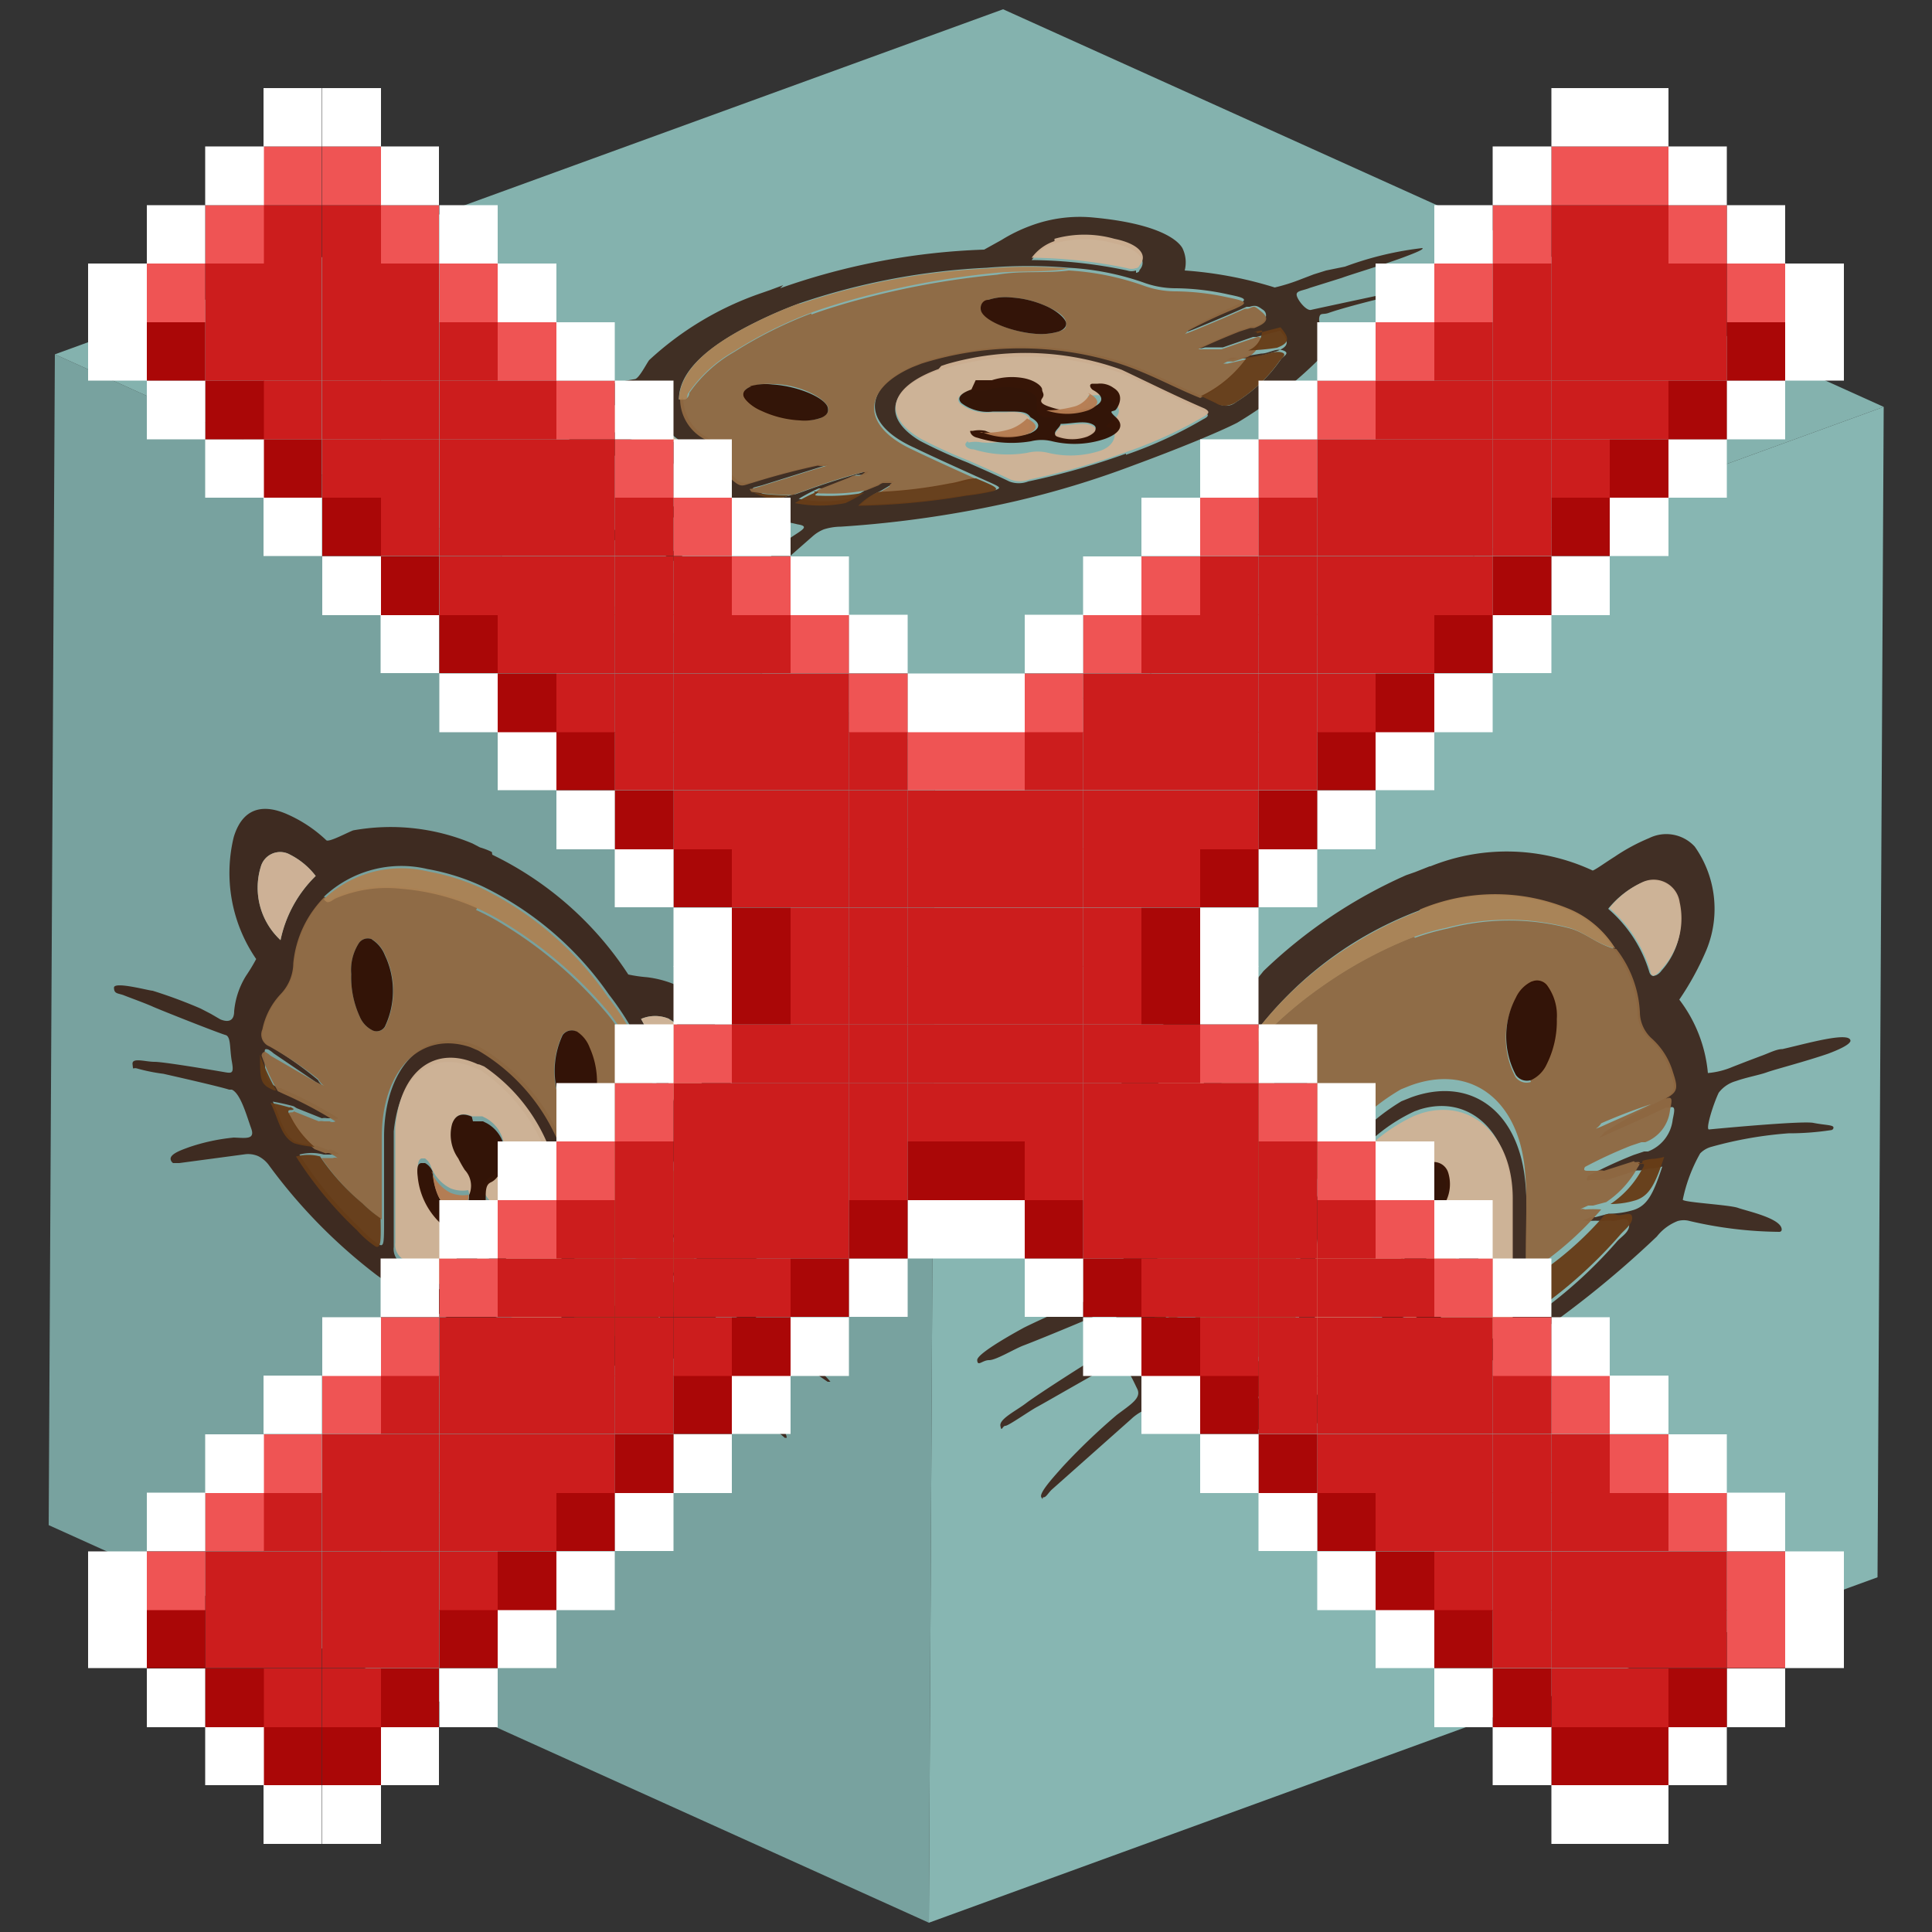 <svg id="Capa_1" data-name="Capa 1" xmlns="http://www.w3.org/2000/svg" xmlns:xlink="http://www.w3.org/1999/xlink" width="50" height="50" viewBox="0 0 50 50">
  <rect x="0" y="0" width="50" height="50" fill="#333333" stroke="none"/>
  <defs>
    <clipPath id="clip-path">
      <polygon points="24.04 49.76 1.26 39.47 1.42 9.17 24.2 19.46 24.04 49.76" fill="none"/>
    </clipPath>
    <clipPath id="clip-path-2">
      <polygon points="24.2 19.46 1.42 9.17 25.96 0.24 48.75 10.53 24.2 19.46" fill="none"/>
    </clipPath>
    <clipPath id="clip-path-3">
      <polygon points="48.75 10.53 48.59 40.82 24.04 49.76 24.2 19.46 48.75 10.53" fill="none"/>
    </clipPath>
  </defs>
  <g id="Figment_lido">
    <g style="isolation: isolate">
      <g>
        <polygon points="24.04 49.76 1.26 39.47 1.42 9.17 24.2 19.46 24.04 49.76" fill="#78a29f"/>
        <g style="isolation: isolate">
          <g clip-path="url(#clip-path)">
            <g>
              <path d="M15.85,33.1h0l.08,0-.08,0M9,30l-.11,0h0L9,30m.15,0L9,30l.08,0m6.57,3s.06,0,.09.06L15.67,33M8.5,28.17h0a.44.44,0,0,1,.11.09.44.44,0,0,0-.11-.09m3.88,5.72a10.1,10.1,0,0,1-2-1.2.44.44,0,0,1-.19-.42c0-.46,0-.93,0-1.4h0c0-.53,0-1.09,0-1.59.15-1.48,1-2.13,2.13-1.63l.12.05a4.58,4.58,0,0,1,2,3.74c0,.92,0,1.83,0,2.75,0,.21-.07.25-.21.23a6.47,6.47,0,0,1-1.9-.54M7.26,24.33a1.85,1.85,0,0,1-.51-1.9.52.52,0,0,1,.76-.31,1.93,1.93,0,0,1,.66.55,3.24,3.24,0,0,0-.91,1.66m10.31,4.49s-.07-.07-.1-.2a9,9,0,0,0-.88-2.25.92.92,0,0,1,.73,0,1.63,1.63,0,0,1,.79,1.16c.14.62,0,1.18-.43,1.28a.22.22,0,0,1-.11,0m-9.19-5.6a2.92,2.92,0,0,1,2.68-.72,5.79,5.79,0,0,1,1.43.45,8.46,8.46,0,0,1,3.27,2.8,7.48,7.48,0,0,1,1,1.71,5.81,5.81,0,0,1,.51,1.95,1.81,1.81,0,0,0,.24.82A4.62,4.62,0,0,1,18,31.48c.12.51.09.56-.25.45a7.72,7.72,0,0,0-1.19-.26.27.27,0,0,1-.12,0,1.34,1.34,0,0,0,.18.07c.42.15.84.31,1.26.43l.07,0c.15.07.13.16.09.35-.08.38-.26.44-.54.32l-.07,0-.24-.12a7.73,7.73,0,0,0-1-.34c0,.09,0,.12.06.14l.07,0,.06,0,.07,0,.15.1.66.33h0l.08,0,.23.16a1.82,1.82,0,0,0,.23.15h0c-.19.49-.32.65-.61.51a2.61,2.61,0,0,1-.55-.38l-.28-.15a.59.59,0,0,0-.11-.08l-.1,0-.09,0h0a.58.58,0,0,1,.12.14l.34.26a1.63,1.63,0,0,1,.2.17c.12.13.34.15.36.37s-.18.16-.28.21a3.91,3.91,0,0,1-1.64.28.33.33,0,0,1-.15,0c-.09,0-.13-.14-.12-.35s0-.32,0-.48c0-.9.06-1.73,0-2.65a5,5,0,0,0-2.45-4l-.21-.09c-1.26-.43-2.26.59-2.29,2.34,0,.7,0,1.42,0,2.12s0,.79-.13.73a2.48,2.48,0,0,1-.48-.42,9.86,9.86,0,0,1-1.58-1.91,1.23,1.23,0,0,1,.63,0l.29,0a.2.2,0,0,1,.13,0l-.09-.06-.11-.06a.15.15,0,0,0-.11,0l-.29-.11a2.36,2.36,0,0,1-.52-.09h0c-.35-.16-.41-.63-.62-1.05a5.52,5.52,0,0,1,.54.12l.08.05.65.26a.31.31,0,0,1,.13,0l.07,0,.08,0a.16.16,0,0,0,.15,0v0l0,0a10.54,10.54,0,0,0-1.32-.7l-.17-.08-.05,0c-.33-.15-.37-.26-.37-.9,0-.11,0-.12.09-.1a.71.71,0,0,1,.14.1L8.17,28l.21.12a.42.42,0,0,1-.15-.17A9.7,9.7,0,0,0,7,27.08a.33.33,0,0,1-.18-.44,1.88,1.88,0,0,1,.48-.92,1.17,1.17,0,0,0,.32-.79,2.81,2.81,0,0,1,.8-1.71m4.31-1.17a1.87,1.87,0,0,0-.31-.12l-.19-.1a5.48,5.48,0,0,0-3.09-.34c-.16.06-.6.3-.69.26h0a3.54,3.54,0,0,0-1-.67c-.53-.24-1.14-.27-1.4.58a3.93,3.93,0,0,0,.58,3.16,4.71,4.71,0,0,1-.26.43,2.09,2.09,0,0,0-.31.92c0,.27-.17.29-.36.21l-.24-.14-.27-.14a12.71,12.71,0,0,0-1.24-.46c-.09,0-1-.25-1-.08s.11.14.26.2.54.2.74.29,1.74.7,1.9.74h0c.13.06.09.35.15.68s0,.31-.23.27S4.24,27.48,4,27.48s-.59-.12-.57.06,0,.08.11.11a4.69,4.69,0,0,0,.69.14c.22.05,1.46.33,1.7.41H6c.23.1.39.7.5,1s-.14.25-.45.24a5.12,5.12,0,0,0-1.16.25c-.19.07-.52.18-.47.33a.14.14,0,0,0,.06.08s.09,0,.16,0l1.72-.23a.66.66,0,0,1,.32.05.76.76,0,0,1,.29.25A13.91,13.91,0,0,0,9.75,33a12.54,12.54,0,0,0,2.46,1.4,14.7,14.7,0,0,0,2.44.9,8.91,8.91,0,0,0,3-.19.53.53,0,0,1,.46,0,.87.87,0,0,1,.26.18,20.71,20.71,0,0,0,1.94,1.92s.05,0,.05,0c0-.25-.77-1.09-.95-1.32s-1.16-1.12-1.2-1.21a1.48,1.48,0,0,1,.42-.7s.12,0,.24,0a13,13,0,0,1,1.64,1.08,9,9,0,0,0,.91.7s.06,0,.07,0-.19-.21-.44-.48-2.17-1.71-2.26-1.77.09-.53.21-.7.2,0,.37,0,.52.29.68.36.84.47,1.31.68c.27.12.48.19.49.11s-.95-.75-1.47-1a4.12,4.12,0,0,0-.47-.24l-.31-.14-.3-.13a1.91,1.91,0,0,1-.53-.3,7.72,7.72,0,0,0-.62-2.28,2.28,2.28,0,0,0,.58-.69,3.28,3.28,0,0,0-.24-2.69,2,2,0,0,0-1-1,2.71,2.71,0,0,0-.75-.2,3.71,3.71,0,0,1-.48-.07l0,0a8.75,8.75,0,0,0-3.52-3.1" fill="#300e02" opacity="0.8"/>
              <path d="M15.93,33.15l-.08,0h0l.08,0M8.84,30h0L9,30l-.11,0M9,30l.08,0L9,30m6.74,3s-.07,0-.09-.06l.09.06M8.5,28.17h0a.44.44,0,0,1,.11.09.44.44,0,0,0-.11-.09m6.39.86a.75.75,0,0,1-.34-.39,2.19,2.19,0,0,1,0-1.85.29.29,0,0,1,.35-.1.84.84,0,0,1,.34.42,2.17,2.17,0,0,1,.19.93,1.37,1.37,0,0,1-.22.9.25.25,0,0,1-.33.09M9.63,26.66a.69.69,0,0,1-.32-.35,2.44,2.44,0,0,1-.22-1.1,1.29,1.29,0,0,1,.19-.79.28.28,0,0,1,.35-.11.85.85,0,0,1,.34.41,2.15,2.15,0,0,1,0,1.85.25.25,0,0,1-.33.09m2.73-3.2a6.15,6.15,0,0,0-2-.51,3.36,3.36,0,0,0-1.67.25c-.07,0-.13.14-.22.1a.22.22,0,0,1-.09-.08,2.81,2.81,0,0,0-.8,1.71,1.17,1.17,0,0,1-.32.79,1.88,1.88,0,0,0-.48.92.33.33,0,0,0,.18.44,9.7,9.7,0,0,1,1.27.85.42.42,0,0,0,.15.17L8.17,28,7,27.32a.71.71,0,0,0-.14-.1s-.08,0-.09.1a5.5,5.5,0,0,0,.42.92l.17.08a10.54,10.54,0,0,1,1.32.7l0,0v0a.16.16,0,0,1-.15,0l-.08,0-.07,0a.31.31,0,0,0-.13,0l-.65-.26c0,.07-.24-.05-.08.19a2.5,2.5,0,0,0,.62.79l.29.11a.15.15,0,0,1,.11,0l.11.06.09.06a.2.2,0,0,0-.13,0l-.29,0a5.86,5.86,0,0,0,1.1,1.21,3.32,3.32,0,0,0,.46.38c0-.7,0-1.42,0-2.12,0-1.75,1-2.77,2.29-2.34l.21.09a5,5,0,0,1,2.45,4c.1.92,0,1.75,0,2.65a2.77,2.77,0,0,0,1.62-.17l-.34-.26a.58.58,0,0,0-.12-.14h0l.09,0,.1,0a.59.59,0,0,1,.11.08l.28.15c.28.09.48-.09.68-.24s-.07-.14-.07-.22h0l-.66-.33-.15-.1-.07,0-.06,0-.07,0s-.11,0-.06-.14a7.73,7.73,0,0,1,1,.34l.24.12.07,0c.28.12.46.06.54-.32,0-.19.06-.28-.09-.35l-.07,0c-.42-.12-.84-.28-1.26-.43a1.34,1.34,0,0,1-.18-.07.27.27,0,0,0,.12,0,7.72,7.72,0,0,1,1.19.26c.34.11.37.06.25-.45a4.62,4.62,0,0,0-.48-1.25,1.81,1.81,0,0,1-.24-.82,5.81,5.81,0,0,0-.51-1.95c-.37-.38-.64-.92-1-1.34a10.92,10.92,0,0,0-2.66-2.28,6.13,6.13,0,0,0-.71-.38" fill="#906943" opacity="0.96"/>
              <path d="M12.15,30.92a.6.6,0,0,0-.11-.65,2.91,2.91,0,0,1-.17-.3,1.06,1.06,0,0,1-.16-.89c.09-.26.28-.29.51-.19l0,0,.08,0,.07,0,.11,0,.1.05a.92.92,0,0,1,.45.61.72.72,0,0,1-.1.68c-.08.09-.15.2-.25.24s-.16.22-.13.43a1.42,1.42,0,0,0,.48.48.56.56,0,0,0,.48-.05c.05-.1.1-.18.19-.14a.18.18,0,0,1,.09.07.48.48,0,0,1,.08.44c0,.44-.25.66-.56.67-.13,0-.2,0-.24.19-.11.41-.39.54-.73.39h0a1.36,1.36,0,0,1-.7-1,.74.74,0,0,0-.27-.44,1.91,1.91,0,0,1-.56-1.18c0-.16,0-.32.1-.35H11a.42.42,0,0,1,.16.23,1.05,1.05,0,0,0,.49.54.84.84,0,0,0,.47.05m.24-3.26c-1.09-.5-2,.15-2.13,1.63,0,.5,0,1.06,0,1.59h0c0,.47,0,.94,0,1.4a.44.44,0,0,0,.19.42,10.1,10.1,0,0,0,2,1.2,6.47,6.47,0,0,0,1.9.54c.14,0,.21,0,.21-.23,0-.92,0-1.83,0-2.75a4.58,4.58,0,0,0-2-3.74l-.12-.05" fill="#d0b396" opacity="0.96"/>
              <path d="M12.49,23a5.79,5.79,0,0,0-1.43-.45,2.92,2.92,0,0,0-2.68.72.22.22,0,0,0,.09.08c.09,0,.15-.07.22-.1A3.36,3.36,0,0,1,10.36,23a6,6,0,0,1,2.71.89,10.92,10.92,0,0,1,2.66,2.28c.35.42.62,1,1,1.34a7.48,7.48,0,0,0-1-1.71A8.46,8.46,0,0,0,12.49,23" fill="#ab8255" opacity="0.96"/>
              <path d="M17.32,26.37a.92.92,0,0,0-.73,0,9,9,0,0,1,.88,2.25c0,.13.06.18.1.2a.22.22,0,0,0,.11,0c.39-.1.57-.66.43-1.28a1.63,1.63,0,0,0-.79-1.16" fill="#d0b396" opacity="0.96"/>
              <path d="M7.51,22.12a.52.52,0,0,0-.76.31,1.85,1.85,0,0,0,.51,1.9,3.24,3.24,0,0,1,.91-1.66,1.93,1.93,0,0,0-.66-.55" fill="#d0b296" opacity="0.96"/>
              <path d="M16.48,33.62a2.77,2.77,0,0,1-1.62.17c0,.16,0,.32,0,.48s0,.31.12.35a.33.33,0,0,0,.15,0,3.91,3.91,0,0,0,1.64-.28c.1,0,.3,0,.28-.21s-.24-.24-.36-.37a1.63,1.63,0,0,0-.2-.17" fill="#673d18" opacity="0.96"/>
              <path d="M8.29,29.93a1.23,1.23,0,0,0-.63,0,9.86,9.86,0,0,0,1.58,1.91,2.48,2.48,0,0,0,.48.42c.14.06.14-.15.13-.73a3.32,3.32,0,0,1-.46-.38,5.86,5.86,0,0,1-1.1-1.21" fill="#673d18" opacity="0.96"/>
              <path d="M17.3,33.08l-.08,0h0c0,.08.21.11.07.22s-.4.33-.68.24a2.61,2.61,0,0,0,.55.38c.29.14.42,0,.61-.51h0a1.82,1.82,0,0,1-.23-.15l-.23-.16" fill="#673d17" opacity="0.96"/>
              <path d="M7.49,28.66A5.52,5.52,0,0,0,7,28.54c.21.42.27.89.62,1.05h0a2.36,2.36,0,0,0,.52.09,2.5,2.5,0,0,1-.62-.79c-.16-.24.06-.12.08-.19l-.08-.05" fill="#673d18" opacity="0.96"/>
              <path d="M6.73,27.32c0,.64,0,.75.37.9l.05,0a5.5,5.5,0,0,1-.42-.92" fill="#643c17" opacity="0.96"/>
              <path d="M14.91,26.69a.29.29,0,0,0-.35.1,2.19,2.19,0,0,0,0,1.85.75.75,0,0,0,.34.39.25.25,0,0,0,.33-.09,1.37,1.37,0,0,0,.22-.9,2.17,2.17,0,0,0-.19-.93.84.84,0,0,0-.34-.42" fill="#300e02" opacity="0.96"/>
              <path d="M9.63,24.31a.28.28,0,0,0-.35.11,1.29,1.29,0,0,0-.19.79,2.44,2.44,0,0,0,.22,1.1.69.69,0,0,0,.32.35.25.25,0,0,0,.33-.09,2.15,2.15,0,0,0,0-1.85.85.85,0,0,0-.34-.41" fill="#300f02" opacity="0.96"/>
              <path d="M12.39,32.59A.71.71,0,0,1,12,32c0-.22.24-.16.36-.26.11.22.37.36.37.62s-.18.29-.35.24m-.17-3.7c-.23-.1-.42-.07-.51.19a1.06,1.06,0,0,0,.16.89,2.91,2.91,0,0,0,.17.3.6.6,0,0,1,.11.65c0,.37-.18.52-.44.41h0c-.28-.13-.45-.46-.5-1A.42.42,0,0,0,11,30.1h-.09c-.12,0-.12.19-.1.35a1.91,1.91,0,0,0,.56,1.18.74.74,0,0,1,.27.44,1.36,1.36,0,0,0,.7,1h0c.34.15.62,0,.73-.39,0-.16.11-.19.24-.19.31,0,.52-.23.56-.67a.48.48,0,0,0-.08-.44.18.18,0,0,0-.09-.07c-.09,0-.14,0-.19.14,0,.42-.21.6-.48.48h0a1,1,0,0,1-.46-.9c0-.21,0-.37.13-.43s.17-.15.25-.24a.72.72,0,0,0,.1-.68.92.92,0,0,0-.45-.61l-.1-.05-.11,0-.07,0-.08,0,0,0" fill="#300f02" opacity="0.96"/>
              <path d="M11.19,30.33c.05.53.22.86.5,1h0c.26.11.42,0,.44-.41a.84.84,0,0,1-.47-.05,1.05,1.05,0,0,1-.49-.54" fill="#b57c51" opacity="0.96"/>
              <path d="M13.54,31.46a.56.56,0,0,1-.48.05,1.42,1.42,0,0,1-.48-.48,1,1,0,0,0,.46.9h0c.27.12.45-.06.48-.48" fill="#b67d52" opacity="0.96"/>
              <path d="M12.37,31.73c-.12.1-.36,0-.36.26a.71.71,0,0,0,.38.6c.17,0,.36,0,.35-.24s-.26-.4-.37-.62" fill="#cdaf93" opacity="0.96"/>
            </g>
          </g>
        </g>
      </g>
      <g>
        <polygon points="24.2 19.46 1.42 9.17 25.96 0.24 48.75 10.53 24.2 19.46" fill="#84b2ae"/>
        <g style="isolation: isolate">
          <g clip-path="url(#clip-path-2)">
            <g>
              <path d="M31.35,9.44h0l.11,0-.11,0m-8,2.92-.1.06h0l.1-.06m.15-.07-.08,0,.08,0m7.65-2.78.12,0-.12,0M21.53,12h0l.16,0-.16,0m7.61-.26a19.1,19.1,0,0,1-2.53.72.68.68,0,0,1-.49,0c-.35-.17-.72-.33-1.08-.49h0a12.89,12.89,0,0,1-1.23-.56c-1-.6-.82-1.35.45-1.81l.15-.05A7.34,7.34,0,0,1,29,9.65c.74.31,1.42.65,2.14,1,.17.08.14.13,0,.2a11,11,0,0,1-2,.92m-11.62-.35A2.25,2.25,0,0,1,15.63,11c-.16-.21,0-.41.37-.55a3.94,3.94,0,0,1,1-.19,1.27,1.27,0,0,0,.55,1.11M29.4,7a.36.36,0,0,1-.23,0,12.62,12.62,0,0,0-2.47-.27,1.21,1.21,0,0,1,.59-.43,2.86,2.86,0,0,1,1.55,0c.6.13.88.43.65.69,0,0,0,.06-.09.07M17.57,10.34c0-.68.64-1.27,1.62-1.81a11.52,11.52,0,0,1,1.5-.68,17.65,17.65,0,0,1,4.85-.92,12.49,12.49,0,0,1,2.12,0,7,7,0,0,1,1.93.38,2.42,2.42,0,0,0,.84.15,6.5,6.5,0,0,1,1.36.16c.5.1.52.14.15.3a12.76,12.76,0,0,0-1.17.6.15.15,0,0,1-.08.08l.21-.08c.46-.19.92-.38,1.36-.58l.08,0c.18-.06.23,0,.35.08s.12.3-.19.42l-.1,0-.28.09c-.38.15-.73.3-1.07.46,0,.06.1,0,.16,0l.08,0,.08,0,.08,0,.2,0,.78-.27h0l.09,0,.3-.08.31-.08h0c.23.27.25.4-.09.53a6.07,6.07,0,0,1-.75.19L32,9.26a.57.57,0,0,0-.15,0l-.1.05-.1,0h0l.21,0,.48-.11.3-.05c.2,0,.38-.15.57-.08s0,.15-.06.23A3.89,3.89,0,0,1,32,10.4a.5.5,0,0,1-.14.08.43.43,0,0,1-.37-.05l-.38-.18c-.72-.29-1.3-.63-2.09-.89a8.51,8.51,0,0,0-5.12,0l-.23.09c-1.36.58-1.38,1.52,0,2.14.54.26,1.1.51,1.65.76s.63.26.45.33a6.3,6.3,0,0,1-.71.12,18.62,18.62,0,0,1-2.78.26,1.71,1.71,0,0,1,.52-.36l.27-.16s0-.06.08-.09l-.12,0-.13,0a.29.29,0,0,0-.11.06l-.32.13a4.49,4.49,0,0,1-.49.27h0a3.4,3.4,0,0,1-1.31,0,4.3,4.3,0,0,1,.52-.27l.1,0,.74-.29.13-.06.09,0,.08,0c.07,0,.12-.05.14-.09h-.06c-.57.16-1.11.33-1.62.52l-.2.07-.06,0c-.38.14-.5.12-1-.1-.08,0-.06-.07,0-.08l.19-.05,1.5-.47.27-.08a.69.69,0,0,1-.25,0c-.6.13-1.16.28-1.7.45-.23.06-.36.06-.49-.06s-.36-.38-.33-.59-.13-.32-.36-.46a1.19,1.19,0,0,1-.68-1.06m2.59-2.91-.35.13-.23.08A8.16,8.16,0,0,0,16.8,9.32c-.08.11-.25.45-.36.49h0a8.53,8.53,0,0,0-1.32.33c-.62.23-1.13.57-.68,1,.89.87,2.94.76,2.94.76a1.24,1.24,0,0,1,.12.3,1,1,0,0,0,.47.5c.2.11.09.2-.13.28l-.3.09-.33.11c-.51.19-1.28.52-1.36.56s-1,.49-.87.55a.82.82,0,0,0,.36-.08c.26-.09.6-.25.83-.33s2-.77,2.12-.85h0c.16-.06.35.07.66.15s.22.12,0,.22-1.47.81-1.64.94-.58.3-.41.35a.29.29,0,0,0,.17,0,6,6,0,0,0,.67-.35c.21-.11,1.45-.73,1.7-.84h0a3.11,3.11,0,0,1,1.2.07c.34.05.09.16-.17.34a4.8,4.8,0,0,0-.75.76c-.1.13-.28.37-.12.39h.11s0-.06.1-.11l1.22-1.07a1,1,0,0,1,.29-.18,1.5,1.5,0,0,1,.44-.07,28.46,28.46,0,0,0,4.48-.65,23.94,23.94,0,0,0,3.1-.94c1.14-.42,2.19-.85,2.68-1.1a11.1,11.1,0,0,0,2.26-1.79.65.65,0,0,1,.37-.26,2,2,0,0,1,.35-.09c.31,0,2.73-.33,3.08-.45,0,0,.05,0,0,0a9.5,9.5,0,0,0-1.8.09c-.32,0-1.82.29-1.92.27s-.24-.33-.22-.48.1-.08.24-.13c.54-.19,1.85-.5,2.18-.57s1.06-.21,1.27-.29c0,0,.08,0,.06,0s-.32,0-.74.09-3.1.66-3.22.69-.34-.24-.37-.37.14-.12.34-.2l.83-.26c.21-.08,1.05-.33,1.59-.53.32-.12.54-.21.49-.24a8.53,8.53,0,0,0-2,.48L34.32,7,34,7.1l-.34.13a4.77,4.77,0,0,1-.67.21A10.24,10.24,0,0,0,30.66,7a.84.84,0,0,0-.06-.58c-.14-.24-.69-.64-2.3-.79a3.63,3.63,0,0,0-1.62.21,4.15,4.15,0,0,0-.76.37l-.45.25h0a17.58,17.58,0,0,0-5.28,1" fill="#300e02" opacity="0.8"/>
              <path d="M31.46,9.41l-.11,0h0l.11,0m-8.25,3h0l.1-.06-.1.06m.17-.09.08,0-.08,0m7.85-2.86-.12,0,.12,0M21.53,12h0l.16,0-.16,0M27.4,8.58a1.64,1.64,0,0,1-.59.06c-.67-.05-1.39-.37-1.43-.65,0-.1.06-.18.2-.23a1.4,1.4,0,0,1,.61-.06,2.6,2.6,0,0,1,.88.22c.32.14.51.28.52.44s-.06.17-.19.22m-6.13,2.23a1.3,1.3,0,0,1-.53.06,2.68,2.68,0,0,1-1-.25c-.24-.1-.42-.23-.46-.39s.05-.18.2-.24A1.47,1.47,0,0,1,20,9.94c.68,0,1.4.37,1.44.64,0,.1-.06.18-.2.23M21,8.11a11,11,0,0,0-2,1,3.56,3.56,0,0,0-1.16,1.06s0,.12-.11.16a.35.35,0,0,1-.13,0,1.19,1.19,0,0,0,.68,1.06c.23.14.39.28.36.46s.11.4.33.59.26.12.49.06c.54-.17,1.1-.32,1.7-.45a.69.69,0,0,0,.25,0l-.27.08-1.5.47-.19.05c-.05,0-.07,0,0,.08a7.34,7.34,0,0,0,1.06.08l.2-.07c.51-.19,1-.36,1.62-.52h.06s-.07.06-.14.09l-.08,0-.09,0-.13.06-.74.29s-.23.12.08.11a5.14,5.14,0,0,0,1.13-.08l.32-.13a.29.29,0,0,1,.11-.06l.13,0,.12,0s-.07,0-.08.09l-.27.16a11.88,11.88,0,0,0,1.84-.22c.23,0,.45-.09.68-.13-.55-.25-1.11-.5-1.65-.76-1.34-.62-1.32-1.56,0-2.14l.23-.09a8.51,8.51,0,0,1,5.12,0c.79.26,1.37.6,2.09.89a3.12,3.12,0,0,0,1.19-1l-.48.11-.21,0h0l.1,0,.1-.05a.57.57,0,0,1,.15,0l.35-.11a.56.56,0,0,0,.36-.48c0-.12-.17,0-.23,0h0l-.78.27-.2,0-.08,0-.08,0-.08,0c-.06,0-.13,0-.16,0,.34-.16.69-.31,1.07-.46l.28-.09.1,0c.31-.12.41-.24.19-.42s-.17-.14-.35-.08l-.08,0c-.44.2-.9.39-1.36.58l-.21.08a.15.15,0,0,0,.08-.08A12.76,12.76,0,0,1,31.94,8c.37-.16.35-.2-.15-.3a6.5,6.5,0,0,0-1.36-.16,2.42,2.42,0,0,1-.84-.15A7,7,0,0,0,27.66,7c-.6.08-1.24,0-1.86.11a21.53,21.53,0,0,0-3.94.75c-.3.09-.59.18-.86.28" fill="#906943" opacity="0.96"/>
              <path d="M26.64,10.82c-.09-.11-.26-.18-.59-.15-.12,0-.25,0-.38,0a1.12,1.12,0,0,1-.82-.22c-.13-.14,0-.26.26-.35l0,0,.09,0,.09,0,.12,0,.12,0a1.68,1.68,0,0,1,.84-.05c.29.06.45.16.46.29s0,.16,0,.23,0,.17.23.23a2.86,2.86,0,0,0,.76-.11.67.67,0,0,0,.36-.3c0-.06-.06-.12,0-.16l.13,0a.58.58,0,0,1,.41.11c.3.18.31.37.06.56s-.13.12,0,.2.1.42-.29.56h0a2.47,2.47,0,0,1-1.36.06,1.14,1.14,0,0,0-.55,0,3,3,0,0,1-1.38-.09c-.15,0-.27-.1-.19-.18s0,0,.07,0a.79.79,0,0,1,.32,0,2.07,2.07,0,0,0,.81-.09,1.17,1.17,0,0,0,.42-.27M24.29,9.55c-1.27.46-1.49,1.21-.45,1.81a12.89,12.89,0,0,0,1.23.56h0c.36.16.73.32,1.08.49a.68.68,0,0,0,.49,0,19.1,19.1,0,0,0,2.53-.72,11,11,0,0,0,2-.92c.12-.07.15-.12,0-.2-.72-.31-1.4-.65-2.14-1a7.34,7.34,0,0,0-4.52-.15l-.15.05" fill="#d0b396" opacity="0.96"/>
              <path d="M20.69,7.85a11.52,11.52,0,0,0-1.5.68c-1,.54-1.59,1.13-1.62,1.81a.35.35,0,0,0,.13,0c.11,0,.07-.11.11-.16A3.56,3.56,0,0,1,19,9.09a11,11,0,0,1,2-1c.27-.1.56-.19.86-.28a21.53,21.53,0,0,1,3.94-.75c.62-.06,1.26,0,1.86-.11a12.49,12.49,0,0,0-2.12,0,17.65,17.65,0,0,0-4.85.92" fill="#ab8255" opacity="0.96"/>
              <path d="M27.29,6.24a1.21,1.21,0,0,0-.59.43,12.62,12.62,0,0,1,2.47.27.36.36,0,0,0,.23,0s.06,0,.09-.07c.23-.26,0-.56-.65-.69a2.86,2.86,0,0,0-1.55,0" fill="#d0b396" opacity="0.96"/>
              <path d="M16,10.46c-.39.14-.53.34-.37.55a2.25,2.25,0,0,0,1.89.37A1.27,1.27,0,0,1,17,10.27a3.94,3.94,0,0,0-1,.19" fill="#d0b296" opacity="0.96"/>
              <path d="M32.27,9.25a3.12,3.12,0,0,1-1.19,1l.38.18a.43.43,0,0,0,.37.05A.5.5,0,0,0,32,10.4a3.89,3.89,0,0,0,1.11-1.05c.05-.08.22-.18.06-.23s-.37.05-.57.08l-.3.05" fill="#673d18" opacity="0.96"/>
              <path d="M22.73,12.73a1.71,1.71,0,0,0-.52.36A18.62,18.62,0,0,0,25,12.83a6.3,6.3,0,0,0,.71-.12c.18-.07,0-.14-.45-.33-.23,0-.45.1-.68.13a11.88,11.88,0,0,1-1.84.22" fill="#673d18" opacity="0.96"/>
              <path d="M32.52,8.59l-.09,0h0c.06,0,.27-.08.23,0a.56.56,0,0,1-.36.48A6.07,6.07,0,0,0,33.05,9c.34-.13.32-.26.09-.53h0l-.31.08-.3.08" fill="#673d17" opacity="0.96"/>
              <path d="M21.09,12.75a4.3,4.3,0,0,0-.52.27,3.4,3.4,0,0,0,1.31,0h0a4.49,4.49,0,0,0,.49-.27,5.14,5.14,0,0,1-1.13.08c-.31,0,0-.07-.08-.11l-.1,0" fill="#673d18" opacity="0.96"/>
              <path d="M19.43,12.72c.5.22.62.24,1,.1l.06,0a7.34,7.34,0,0,1-1.06-.08" fill="#643c17" opacity="0.96"/>
              <path d="M25.58,7.76c-.14,0-.21.13-.2.23,0,.28.76.6,1.43.65a1.64,1.64,0,0,0,.59-.06c.13-.05.2-.12.19-.22s-.2-.3-.52-.44a2.6,2.6,0,0,0-.88-.22,1.4,1.4,0,0,0-.61.06" fill="#300e02" opacity="0.96"/>
              <path d="M19.44,10c-.15.06-.22.14-.2.24s.22.29.46.39a2.68,2.68,0,0,0,1,.25,1.3,1.3,0,0,0,.53-.06c.14-.05.21-.13.2-.23,0-.27-.76-.6-1.44-.64a1.47,1.47,0,0,0-.59.05" fill="#300f02" opacity="0.96"/>
              <path d="M28.14,11.27a1.16,1.16,0,0,1-.78,0c-.16-.07.07-.19.09-.3.27,0,.59-.09.8,0s.07.21-.11.29m-3-1.18c-.26.09-.39.21-.26.35a1.12,1.12,0,0,0,.82.22c.13,0,.26,0,.38,0,.33,0,.5,0,.59.15.27.15.26.29,0,.41h0a1.71,1.71,0,0,1-1.17-.06.79.79,0,0,0-.32,0s-.06,0-.07,0,0,.14.19.18a3,3,0,0,0,1.38.09,1.14,1.14,0,0,1,.55,0,2.47,2.47,0,0,0,1.36-.06h0c.39-.14.52-.35.29-.56s-.06-.13,0-.2.24-.38-.06-.56a.58.58,0,0,0-.41-.11l-.13,0c-.1,0-.08.1,0,.16.3.16.29.33,0,.45h0a1.67,1.67,0,0,1-1.08,0c-.19-.06-.31-.12-.23-.23s0-.15,0-.23-.17-.23-.46-.29a1.68,1.68,0,0,0-.84.05l-.12,0-.12,0-.09,0-.09,0,0,0" fill="#300f02" opacity="0.96"/>
              <path d="M25.41,11.18a1.71,1.71,0,0,0,1.17.06h0c.29-.12.3-.26,0-.41a1.17,1.17,0,0,1-.42.27,2.07,2.07,0,0,1-.81.09" fill="#b57c51" opacity="0.96"/>
              <path d="M28.2,10.21a.67.67,0,0,1-.36.3,2.86,2.86,0,0,1-.76.11,1.67,1.67,0,0,0,1.08,0h0c.31-.12.32-.29,0-.45" fill="#b67d52" opacity="0.96"/>
              <path d="M27.45,11c0,.11-.25.23-.09.3a1.16,1.16,0,0,0,.78,0c.18-.08.31-.2.11-.29s-.53,0-.8,0" fill="#cdaf93" opacity="0.96"/>
            </g>
          </g>
        </g>
      </g>
      <g>
        <polygon points="48.75 10.53 48.59 40.82 24.04 49.76 24.2 19.46 48.75 10.53" fill="#87b6b2"/>
        <g style="isolation: isolate">
          <g clip-path="url(#clip-path-3)">
            <g>
              <path d="M40.77,31.45h0m-8.25,3a.57.57,0,0,0-.13.08h0l.14-.08m.17-.1-.09.06s.07,0,.09-.06m7.86-2.86s.07,0,.11,0l-.11,0M32,32.9h0m4.64,2.6a8.71,8.71,0,0,1-2.36.52c-.17,0-.23-.05-.23-.27,0-.51,0-1,0-1.52h0a16.85,16.85,0,0,1,0-1.74,4.44,4.44,0,0,1,2.56-3.73l.14-.05c1.28-.39,2.32.57,2.36,2.21,0,1,0,2,0,3a.47.47,0,0,1-.24.44,10.67,10.67,0,0,1-2.28,1.16m-6.13-5.6c-.63-.08-.89-.76-.61-1.58a1.66,1.66,0,0,1,.92-1.05,1.22,1.22,0,0,1,.78,0,8.58,8.58,0,0,0-1.09,2.63m12.33-4.66s-.08,0-.11-.12a3.48,3.48,0,0,0-1.06-1.62,2.37,2.37,0,0,1,.88-.68.68.68,0,0,1,.94.53A1.92,1.92,0,0,1,43,25.12a.36.36,0,0,1-.14.12m-11,2.43A9.49,9.49,0,0,1,35,24.42a9.7,9.7,0,0,1,1.71-.85,5,5,0,0,1,3.91,0,2.58,2.58,0,0,1,1.15,1,2.9,2.9,0,0,1,.61,1.63.93.93,0,0,0,.29.67,1.89,1.89,0,0,1,.57.9c.15.45.11.52-.3.73a14.79,14.79,0,0,0-1.43.81.47.47,0,0,1-.14.14,2,2,0,0,0,.22-.09c.5-.23,1-.44,1.51-.69a.18.18,0,0,1,.09,0c.18-.07.15.06.1.3a1,1,0,0,1-.64.83l-.1,0-.27.09a11.56,11.56,0,0,0-1.19.55c-.06.14,0,.11.07.1l.08,0,.08,0,.08,0a.38.38,0,0,1,.18,0l.78-.25h0l.1,0a1.26,1.26,0,0,1,.28-.05,1.51,1.51,0,0,0,.28-.05h0c-.23.7-.38,1-.73,1.12a2.24,2.24,0,0,1-.66.1l-.34.09-.13,0-.11.05-.11.05h0a.18.18,0,0,1,.14,0,3,3,0,0,1,.42,0,.65.65,0,0,1,.24,0c.14,0,.39-.15.42.07s-.21.33-.33.48a11.9,11.9,0,0,1-2,1.82.62.62,0,0,1-.18.11c-.11,0-.16,0-.14-.27s0-.36,0-.53c-.05-.93.06-1.92-.05-2.82-.22-1.77-1.45-2.6-2.94-2.06l-.25.1A5.47,5.47,0,0,0,33.62,33c0,.77,0,1.54,0,2.32,0,.6,0,.83-.16.9a1.4,1.4,0,0,1-.57,0,4,4,0,0,1-1.89-.6,3.43,3.43,0,0,1,.76-.57l.35-.24a.52.52,0,0,1,.16-.14l-.12,0-.13,0a.31.31,0,0,0-.13.08l-.35.15a4.49,4.49,0,0,1-.62.38h0c-.42.15-.49-.3-.74-.57a6.44,6.44,0,0,1,.64-.36l.1,0,.78-.31a.4.4,0,0,1,.15-.09l.09,0,.09,0a.38.38,0,0,0,.18-.12v0l0,0a10.63,10.63,0,0,0-1.57.45l-.2.07-.06,0c-.4.14-.44,0-.45-.63,0-.13.06-.18.11-.2s.12,0,.17,0L31.58,33l.25-.07a.18.18,0,0,1-.17,0,8.17,8.17,0,0,0-1.52.25c-.22.06-.28,0-.21-.31a4.66,4.66,0,0,1,.57-1.43,2.57,2.57,0,0,0,.38-1.15,6.53,6.53,0,0,1,1-2.58M37,22.42l-.38.15-.23.08a12.79,12.79,0,0,0-3.69,2.48,9.29,9.29,0,0,1-.83.92h0a2.47,2.47,0,0,0-1.16.16A2.63,2.63,0,0,0,29,28.14c-.61,2.26.69,2.87.69,2.87s-.18.44-.31.71A4.05,4.05,0,0,0,29,33a.61.61,0,0,1-.43.56l-.29.07a1.62,1.62,0,0,0-.32.09c-.53.19-1.39.6-1.48.65s-1.2.65-1.19.83.13,0,.31,0,.65-.29.89-.38c.4-.15,2.07-.84,2.27-.95h0c.16-.06.11.3.18.6s0,.36-.27.49-1.85,1.15-2.11,1.35-.7.41-.67.59.05,0,.13,0,.63-.39.82-.49,1.74-1,2-1.12l0,0c.27-.09.47.41.59.65s-.16.4-.53.68a16.4,16.4,0,0,0-1.39,1.33c-.23.26-.63.69-.56.8s0,0,.06,0,.12-.11.2-.19l2.06-1.83a1.28,1.28,0,0,1,.38-.25.42.42,0,0,1,.35,0,6.71,6.71,0,0,0,3.35.47,11.8,11.8,0,0,0,2.94-.76,22.15,22.15,0,0,0,2.92-1.28A25.84,25.84,0,0,0,42.88,32a1.27,1.27,0,0,1,.54-.4.58.58,0,0,1,.31,0,10.53,10.53,0,0,0,2.32.28s.06,0,.06-.06c0-.29-.91-.48-1.13-.56s-1.39-.14-1.43-.21A4.08,4.08,0,0,1,44,29.85a.63.63,0,0,1,.29-.17,10.16,10.16,0,0,1,2-.35,7.2,7.2,0,0,0,1.08-.08s.08,0,.08-.07-.22-.06-.52-.12-2.6.16-2.7.17.11-.66.25-.95a.84.84,0,0,1,.44-.3c.28-.1.62-.16.81-.23s1-.28,1.58-.48c.32-.12.56-.24.58-.33,0-.26-1.14.07-1.76.21-.16,0-.36.11-.56.18l-.37.14-.36.14a2.06,2.06,0,0,1-.64.16,3.67,3.67,0,0,0-.74-1.9,7.38,7.38,0,0,0,.7-1.28,2.79,2.79,0,0,0-.3-2.68,1,1,0,0,0-1.18-.22,5,5,0,0,0-.89.48c-.27.17-.47.32-.57.36h0a5.27,5.27,0,0,0-4.2-.11" fill="#300e02" opacity="0.8"/>
              <path d="M40.86,31.44h0m-8.48,3.09h0a.57.57,0,0,1,.13-.08l-.14.08m.22-.12.09-.06s-.06,0-.09.06m8.06-2.94s-.08,0-.11,0l.11,0M32,32.9h0M39.62,28a.35.35,0,0,1-.4-.13,2.13,2.13,0,0,1,0-2,.87.87,0,0,1,.41-.42.33.33,0,0,1,.41.13,1.32,1.32,0,0,1,.23.84A2.49,2.49,0,0,1,40,27.54a.83.83,0,0,1-.4.41m-6.29,2.28a.35.35,0,0,1-.38-.09,1.34,1.34,0,0,1-.27-1,2.21,2.21,0,0,1,.24-1,.89.89,0,0,1,.41-.44.36.36,0,0,1,.41.13,2.16,2.16,0,0,1,0,2,.83.83,0,0,1-.4.41m3.27-6a11.17,11.17,0,0,0-2.39,1.29,10.65,10.65,0,0,0-2,1.82c-.08.1-.15.27-.26.31h-.1a6.53,6.53,0,0,0-1,2.58,2.57,2.57,0,0,1-.38,1.15,4.66,4.66,0,0,0-.57,1.43c-.07.3,0,.37.21.31a8.17,8.17,0,0,1,1.52-.25.18.18,0,0,0,.17,0l-.25.07-1.44.39c-.05,0-.12,0-.17,0s-.09.07-.11.2c.17.21.28.49.51.6l.2-.07a10.63,10.63,0,0,1,1.57-.45l0,0v0a.38.38,0,0,1-.18.12l-.09,0-.09,0a.4.4,0,0,0-.15.09l-.78.31c0,.1-.29.17-.1.28s.43.35.74.29l.35-.15a.31.31,0,0,1,.13-.08l.13,0,.12,0a.52.52,0,0,0-.16.14l-.35.24c.36.3.86.22,1.31.29a3.37,3.37,0,0,0,.55,0c0-.78,0-1.55,0-2.32a5.47,5.47,0,0,1,2.73-4.64l.25-.1c1.49-.54,2.72.29,2.94,2.06.11.9,0,1.89.05,2.82a8.58,8.58,0,0,0,1.94-1.67,3,3,0,0,0-.42,0,.18.18,0,0,0-.14,0h0l.11-.05.11-.05.13,0,.34-.09a2.51,2.51,0,0,0,.81-.89c.17-.25-.09-.09-.09-.17h0l-.78.25a.38.38,0,0,0-.18,0l-.08,0-.08,0-.08,0c-.05,0-.13,0-.07-.1a11.56,11.56,0,0,1,1.19-.55l.27-.09.1,0a1,1,0,0,0,.64-.83c.05-.24.08-.37-.1-.3a.18.18,0,0,0-.09,0c-.5.25-1,.46-1.51.69a2,2,0,0,1-.22.09.47.47,0,0,0,.14-.14A14.79,14.79,0,0,1,43,28.49c.41-.21.45-.28.3-.73a1.89,1.89,0,0,0-.57-.9.93.93,0,0,1-.29-.67,2.9,2.9,0,0,0-.61-1.63c-.44-.08-.77-.41-1.19-.53a6.18,6.18,0,0,0-3.17,0,6.32,6.32,0,0,0-.85.24" fill="#906943" opacity="0.96"/>
              <path d="M36.35,32.5c.09-.29.09-.51-.14-.58s-.13-.13-.2-.19a.67.67,0,0,1-.19-.8,1,1,0,0,1,.6-.67l0,0,.1,0,.09,0,.12-.05.12,0a.39.39,0,0,1,.54.24,1,1,0,0,1-.11.83,3.3,3.3,0,0,1-.31.48.62.62,0,0,0-.15.59.71.71,0,0,0,.57.08,1.58,1.58,0,0,0,.58-.5c.05-.15.12-.29.23-.33h.1c.15,0,.12.24.1.4a1.81,1.81,0,0,1-.67,1.25.67.67,0,0,0-.29.43,1.47,1.47,0,0,1-.87,1.08h0a.6.6,0,0,1-.84-.45c-.06-.19-.16-.22-.32-.23-.38,0-.6-.3-.67-.76a.49.49,0,0,1,.12-.47.26.26,0,0,1,.1-.07.17.17,0,0,1,.2.09.49.49,0,0,0,.58.14,1.71,1.71,0,0,0,.57-.39m.29-3.74a4.44,4.44,0,0,0-2.56,3.73,16.85,16.85,0,0,0,0,1.74h0c0,.51,0,1,0,1.52,0,.22.06.29.23.27a8.71,8.71,0,0,0,2.36-.52,10.67,10.67,0,0,0,2.28-1.16.47.47,0,0,0,.24-.44c0-1,0-2,0-3,0-1.64-1.08-2.6-2.36-2.21l-.14.05" fill="#d0b396" opacity="0.96"/>
              <path d="M36.75,23.57a9.7,9.7,0,0,0-1.71.85,9.49,9.49,0,0,0-3.2,3.25h.1c.11,0,.18-.21.26-.31a10.65,10.65,0,0,1,2-1.82,11.17,11.17,0,0,1,2.39-1.29,6.32,6.32,0,0,1,.85-.24,6.18,6.18,0,0,1,3.17,0c.42.12.75.45,1.19.53a2.58,2.58,0,0,0-1.15-1,5,5,0,0,0-3.91,0" fill="#ab8255" opacity="0.96"/>
              <path d="M42.53,22.82a2.37,2.37,0,0,0-.88.68,3.48,3.48,0,0,1,1.06,1.62c0,.11.07.14.11.12a.36.36,0,0,0,.14-.12,1.92,1.92,0,0,0,.51-1.77.68.68,0,0,0-.94-.53" fill="#d0b396" opacity="0.96"/>
              <path d="M30.8,27.27a1.66,1.66,0,0,0-.92,1.05c-.28.82,0,1.5.61,1.58a8.58,8.58,0,0,1,1.09-2.63,1.22,1.22,0,0,0-.78,0" fill="#d0b296" opacity="0.96"/>
              <path d="M41.53,31.44a8.58,8.58,0,0,1-1.94,1.67c0,.17,0,.35,0,.53s0,.31.14.27a.62.62,0,0,0,.18-.11,11.9,11.9,0,0,0,2-1.82c.12-.15.35-.3.33-.48s-.28,0-.42-.07a.65.65,0,0,0-.24,0" fill="#673d18" opacity="0.96"/>
              <path d="M31.73,35a3.43,3.43,0,0,0-.76.57,4,4,0,0,0,1.89.6,1.4,1.4,0,0,0,.57,0c.18-.07.18-.3.16-.9a3.37,3.37,0,0,1-.55,0c-.45-.07-.95,0-1.31-.29" fill="#673d18" opacity="0.96"/>
              <path d="M42.5,30.1l-.1,0h0c0,.08.26-.08.09.17a2.51,2.51,0,0,1-.81.89,2.24,2.24,0,0,0,.66-.1c.35-.12.5-.42.73-1.12h0a1.51,1.51,0,0,1-.28.05,1.26,1.26,0,0,0-.28.05" fill="#673d17" opacity="0.96"/>
              <path d="M30.77,34.37a6.44,6.44,0,0,0-.64.36c.25.27.32.72.74.57h0a4.49,4.49,0,0,0,.62-.38c-.31.06-.51-.15-.74-.29s.07-.18.1-.28l-.1,0" fill="#673d18" opacity="0.96"/>
              <path d="M29.86,33.62c0,.68.05.77.45.63l.06,0c-.23-.11-.34-.39-.51-.6" fill="#643c17" opacity="0.96"/>
              <path d="M39.64,25.4a.87.87,0,0,0-.41.42,2.13,2.13,0,0,0,0,2,.35.35,0,0,0,.4.13.83.83,0,0,0,.4-.41,2.49,2.49,0,0,0,.26-1.17,1.32,1.32,0,0,0-.23-.84.33.33,0,0,0-.41-.13" fill="#300e02" opacity="0.96"/>
              <path d="M33.33,27.69a.89.89,0,0,0-.41.44,2.21,2.21,0,0,0-.24,1,1.34,1.34,0,0,0,.27,1,.35.35,0,0,0,.38.09.83.83,0,0,0,.4-.41,2.16,2.16,0,0,0,0-2,.36.36,0,0,0-.41-.13" fill="#300f02" opacity="0.96"/>
              <path d="M36.63,34.1c-.25.06-.47,0-.46-.31s.3-.4.44-.61c.14.14.44,0,.45.33a.74.74,0,0,1-.43.59m-.21-3.84a1,1,0,0,0-.6.67.67.67,0,0,0,.19.8c.07.06.12.16.2.19s.23.29.14.58a.93.93,0,0,1-.53.86h0c-.34.12-.54-.09-.59-.62a.17.17,0,0,0-.2-.09.26.26,0,0,0-.1.07.49.49,0,0,0-.12.47c.07.46.29.73.67.76.16,0,.26,0,.32.23a.6.6,0,0,0,.84.45h0a1.47,1.47,0,0,0,.87-1.08.67.67,0,0,1,.29-.43,1.81,1.81,0,0,0,.67-1.25c0-.16.05-.36-.1-.4h-.1c-.11,0-.18.18-.23.33a1.07,1.07,0,0,1-.58,1h0c-.32.11-.53-.11-.55-.55a.62.62,0,0,1,.15-.59,3.3,3.3,0,0,0,.31-.48,1,1,0,0,0,.11-.83.39.39,0,0,0-.54-.24l-.12,0-.12.05-.09,0-.1,0,0,0" fill="#300f02" opacity="0.96"/>
              <path d="M35.2,32.75c0,.53.25.74.59.62h0a.93.93,0,0,0,.53-.86,1.71,1.71,0,0,1-.57.39.49.49,0,0,1-.58-.14" fill="#b57c51" opacity="0.96"/>
              <path d="M38,31.81a1.58,1.58,0,0,1-.58.5.71.71,0,0,1-.57-.08c0,.44.23.66.55.55h0a1.07,1.07,0,0,0,.58-1" fill="#b67d52" opacity="0.96"/>
              <path d="M36.61,33.18c-.14.21-.43.38-.44.61s.21.37.46.31a.74.74,0,0,0,.43-.59c0-.28-.31-.19-.45-.33" fill="#cdaf93" opacity="0.96"/>
            </g>
          </g>
        </g>
      </g>
    </g>
  </g>
  <g>
    <rect x="46.2" y="41.66" width="1.52" height="1.51" fill="#fff"/>
    <rect x="46.2" y="40.15" width="1.52" height="1.52" fill="#fff"/>
    <rect x="46.2" y="8.34" width="1.52" height="1.51" fill="#fff"/>
    <rect x="46.2" y="6.82" width="1.52" height="1.52" fill="#fff"/>
    <rect x="44.69" y="43.18" width="1.51" height="1.52" fill="#fff"/>
    <rect x="44.69" y="41.66" width="1.51" height="1.51" fill="#ef5454"/>
    <rect x="44.69" y="40.15" width="1.51" height="1.52" fill="#ef5454"/>
    <rect x="44.69" y="38.63" width="1.51" height="1.51" fill="#fff"/>
    <rect x="44.69" y="9.85" width="1.51" height="1.52" fill="#fff"/>
    <rect x="44.69" y="8.34" width="1.51" height="1.51" fill="#aa0707"/>
    <rect x="44.69" y="6.82" width="1.51" height="1.52" fill="#ef5454"/>
    <rect x="44.69" y="5.31" width="1.51" height="1.51" fill="#fff"/>
    <rect x="43.18" y="44.69" width="1.51" height="1.51" fill="#fff"/>
    <rect x="43.18" y="43.18" width="1.51" height="1.52" fill="#aa0707"/>
    <rect x="43.18" y="41.66" width="1.51" height="1.51" fill="#cc1d1d"/>
    <rect x="43.18" y="40.15" width="1.51" height="1.52" fill="#cc1d1d"/>
    <rect x="43.18" y="38.63" width="1.51" height="1.51" fill="#ef5454"/>
    <rect x="43.18" y="37.12" width="1.51" height="1.52" fill="#fff"/>
    <rect x="43.18" y="11.37" width="1.51" height="1.51" fill="#fff"/>
    <rect x="43.18" y="9.85" width="1.51" height="1.52" fill="#aa0707"/>
    <rect x="43.18" y="8.34" width="1.51" height="1.51" fill="#cc1d1d"/>
    <rect x="43.18" y="6.82" width="1.51" height="1.52" fill="#cc1d1d"/>
    <rect x="43.18" y="5.31" width="1.51" height="1.51" fill="#ef5454"/>
    <rect x="43.18" y="3.79" width="1.51" height="1.52" fill="#fff"/>
    <rect x="41.66" y="46.2" width="1.52" height="1.52" fill="#fff"/>
    <rect x="41.66" y="44.69" width="1.52" height="1.51" fill="#aa0707"/>
    <rect x="41.66" y="43.18" width="1.52" height="1.52" fill="#cc1d1d"/>
    <rect x="41.66" y="41.66" width="1.52" height="1.51" fill="#cc1d1d"/>
    <rect x="41.66" y="40.15" width="1.52" height="1.52" fill="#cc1d1d"/>
    <rect x="41.66" y="38.63" width="1.52" height="1.51" fill="#cc1d1d"/>
    <rect x="41.66" y="37.12" width="1.52" height="1.52" fill="#ef5454"/>
    <rect x="41.66" y="35.6" width="1.52" height="1.51" fill="#fff"/>
    <rect x="41.66" y="12.88" width="1.52" height="1.51" fill="#fff"/>
    <rect x="41.66" y="11.37" width="1.52" height="1.51" fill="#aa0707"/>
    <rect x="41.66" y="9.85" width="1.52" height="1.52" fill="#cc1d1d"/>
    <rect x="41.66" y="8.34" width="1.52" height="1.51" fill="#cc1d1d"/>
    <rect x="41.66" y="6.82" width="1.52" height="1.52" fill="#cc1d1d"/>
    <rect x="41.66" y="5.31" width="1.52" height="1.51" fill="#cc1d1d"/>
    <rect x="41.66" y="3.79" width="1.52" height="1.52" fill="#ef5454"/>
    <rect x="41.66" y="2.28" width="1.52" height="1.51" fill="#fff"/>
    <rect x="40.15" y="46.2" width="1.51" height="1.52" fill="#fff"/>
    <rect x="40.15" y="44.69" width="1.51" height="1.51" fill="#aa0707"/>
    <rect x="40.15" y="43.18" width="1.51" height="1.52" fill="#cc1d1d"/>
    <rect x="40.15" y="41.66" width="1.51" height="1.51" fill="#cc1d1d"/>
    <rect x="40.15" y="40.15" width="1.51" height="1.52" fill="#cc1d1d"/>
    <rect x="40.15" y="38.63" width="1.51" height="1.51" fill="#cc1d1d"/>
    <rect x="40.15" y="37.12" width="1.51" height="1.52" fill="#cc1d1d"/>
    <rect x="40.15" y="35.6" width="1.51" height="1.51" fill="#ef5454"/>
    <rect x="40.15" y="34.09" width="1.51" height="1.52" fill="#fff"/>
    <rect x="40.15" y="14.4" width="1.51" height="1.52" fill="#fff"/>
    <rect x="40.15" y="12.88" width="1.51" height="1.51" fill="#aa0707"/>
    <rect x="40.15" y="11.37" width="1.51" height="1.51" fill="#cc1d1d"/>
    <rect x="40.15" y="9.85" width="1.51" height="1.52" fill="#cc1d1d"/>
    <rect x="40.15" y="8.34" width="1.51" height="1.51" fill="#cc1d1d"/>
    <rect x="40.15" y="6.82" width="1.51" height="1.52" fill="#cc1d1d"/>
    <rect x="40.15" y="5.31" width="1.51" height="1.51" fill="#cc1d1d"/>
    <rect x="40.15" y="3.79" width="1.51" height="1.52" fill="#ef5454"/>
    <rect x="40.15" y="2.28" width="1.51" height="1.51" fill="#fff"/>
    <rect x="38.63" y="44.69" width="1.52" height="1.51" fill="#fff"/>
    <rect x="38.63" y="43.18" width="1.52" height="1.52" fill="#aa0707"/>
    <rect x="38.63" y="41.66" width="1.52" height="1.51" fill="#cc1d1d"/>
    <rect x="38.63" y="40.15" width="1.52" height="1.52" fill="#cc1d1d"/>
    <rect x="38.63" y="38.63" width="1.52" height="1.51" fill="#cc1d1d"/>
    <rect x="38.63" y="37.12" width="1.52" height="1.52" fill="#cc1d1d"/>
    <rect x="38.63" y="35.6" width="1.52" height="1.51" fill="#cc1d1d"/>
    <rect x="38.63" y="34.09" width="1.52" height="1.52" fill="#ef5454"/>
    <rect x="38.63" y="32.57" width="1.52" height="1.51" fill="#fff"/>
    <rect x="38.63" y="15.91" width="1.52" height="1.51" fill="#fff"/>
    <rect x="38.63" y="14.4" width="1.52" height="1.52" fill="#aa0707"/>
    <rect x="38.63" y="12.88" width="1.52" height="1.51" fill="#cc1d1d"/>
    <rect x="38.63" y="11.37" width="1.52" height="1.51" fill="#cc1d1d"/>
    <rect x="38.63" y="9.85" width="1.52" height="1.52" fill="#cc1d1d"/>
    <rect x="38.63" y="8.34" width="1.52" height="1.51" fill="#cc1d1d"/>
    <rect x="38.63" y="6.82" width="1.52" height="1.52" fill="#cc1d1d"/>
    <rect x="38.63" y="5.31" width="1.52" height="1.51" fill="#ef5454"/>
    <rect x="38.63" y="3.79" width="1.52" height="1.52" fill="#fff"/>
    <rect x="37.12" y="43.18" width="1.51" height="1.52" fill="#fff"/>
    <rect x="37.12" y="41.66" width="1.51" height="1.51" fill="#aa0707"/>
    <rect x="37.12" y="40.15" width="1.51" height="1.52" fill="#cc1d1d"/>
    <rect x="37.12" y="38.63" width="1.51" height="1.51" fill="#cc1d1d"/>
    <rect x="37.12" y="37.12" width="1.51" height="1.52" fill="#cc1d1d"/>
    <rect x="37.12" y="35.6" width="1.51" height="1.51" fill="#cc1d1d"/>
    <rect x="37.12" y="34.09" width="1.51" height="1.52" fill="#cc1d1d"/>
    <rect x="37.12" y="32.57" width="1.51" height="1.51" fill="#ef5454"/>
    <rect x="37.12" y="31.06" width="1.51" height="1.51" fill="#fff"/>
    <rect x="37.12" y="17.43" width="1.51" height="1.52" fill="#fff"/>
    <rect x="37.12" y="15.91" width="1.51" height="1.51" fill="#aa0707"/>
    <rect x="37.12" y="14.4" width="1.51" height="1.52" fill="#cc1d1d"/>
    <rect x="37.12" y="12.88" width="1.51" height="1.51" fill="#cc1d1d"/>
    <rect x="37.12" y="11.37" width="1.51" height="1.51" fill="#cc1d1d"/>
    <rect x="37.12" y="9.85" width="1.51" height="1.52" fill="#cc1d1d"/>
    <rect x="37.12" y="8.34" width="1.51" height="1.51" fill="#cc1d1d"/>
    <rect x="37.12" y="6.82" width="1.51" height="1.52" fill="#ef5454"/>
    <rect x="37.12" y="5.31" width="1.51" height="1.51" fill="#fff"/>
    <rect x="35.6" y="41.66" width="1.52" height="1.51" fill="#fff"/>
    <rect x="35.6" y="40.15" width="1.52" height="1.52" fill="#aa0707"/>
    <rect x="35.6" y="38.63" width="1.52" height="1.51" fill="#cc1d1d"/>
    <rect x="35.6" y="37.12" width="1.52" height="1.52" fill="#cc1d1d"/>
    <rect x="35.6" y="35.6" width="1.52" height="1.51" fill="#cc1d1d"/>
    <rect x="35.6" y="34.09" width="1.52" height="1.52" fill="#cc1d1d"/>
    <rect x="35.6" y="32.57" width="1.52" height="1.51" fill="#cc1d1d"/>
    <rect x="35.6" y="31.06" width="1.52" height="1.51" fill="#ef5454"/>
    <rect x="35.6" y="29.54" width="1.52" height="1.52" fill="#fff"/>
    <rect x="35.6" y="18.94" width="1.52" height="1.51" fill="#fff"/>
    <rect x="35.6" y="17.43" width="1.52" height="1.52" fill="#aa0707"/>
    <rect x="35.6" y="15.91" width="1.52" height="1.51" fill="#cc1d1d"/>
    <rect x="35.6" y="14.4" width="1.52" height="1.52" fill="#cc1d1d"/>
    <rect x="35.6" y="12.88" width="1.52" height="1.51" fill="#cc1d1d"/>
    <rect x="35.6" y="11.37" width="1.52" height="1.51" fill="#cc1d1d"/>
    <rect x="35.6" y="9.85" width="1.52" height="1.52" fill="#cc1d1d"/>
    <rect x="35.6" y="8.34" width="1.52" height="1.51" fill="#ef5454"/>
    <rect x="35.6" y="6.82" width="1.52" height="1.52" fill="#fff"/>
    <rect x="34.09" y="40.15" width="1.51" height="1.52" fill="#fff"/>
    <rect x="34.09" y="38.63" width="1.51" height="1.51" fill="#aa0707"/>
    <rect x="34.09" y="37.12" width="1.51" height="1.52" fill="#cc1d1d"/>
    <rect x="34.09" y="35.6" width="1.51" height="1.51" fill="#cc1d1d"/>
    <rect x="34.09" y="34.09" width="1.51" height="1.52" fill="#cc1d1d"/>
    <rect x="34.09" y="32.57" width="1.51" height="1.51" fill="#cc1d1d"/>
    <rect x="34.09" y="31.06" width="1.51" height="1.51" fill="#cc1d1d"/>
    <rect x="34.09" y="29.54" width="1.51" height="1.52" fill="#ef5454"/>
    <rect x="34.09" y="28.03" width="1.51" height="1.51" fill="#fff"/>
    <rect x="34.09" y="20.46" width="1.51" height="1.52" fill="#fff"/>
    <rect x="34.09" y="18.94" width="1.51" height="1.51" fill="#aa0707"/>
    <rect x="34.09" y="17.43" width="1.51" height="1.52" fill="#cc1d1d"/>
    <rect x="34.09" y="15.91" width="1.51" height="1.51" fill="#cc1d1d"/>
    <rect x="34.09" y="14.4" width="1.51" height="1.52" fill="#cc1d1d"/>
    <rect x="34.09" y="12.88" width="1.51" height="1.51" fill="#cc1d1d"/>
    <rect x="34.09" y="11.37" width="1.51" height="1.51" fill="#cc1d1d"/>
    <rect x="34.09" y="9.85" width="1.51" height="1.52" fill="#ef5454"/>
    <rect x="34.09" y="8.34" width="1.51" height="1.51" fill="#fff"/>
    <rect x="32.57" y="38.63" width="1.52" height="1.51" fill="#fff"/>
    <rect x="32.57" y="37.12" width="1.52" height="1.52" fill="#aa0707"/>
    <rect x="32.57" y="35.6" width="1.52" height="1.51" fill="#cc1d1d"/>
    <rect x="32.57" y="34.09" width="1.52" height="1.52" fill="#cc1d1d"/>
    <rect x="32.57" y="32.57" width="1.52" height="1.51" fill="#cc1d1d"/>
    <rect x="32.57" y="31.06" width="1.52" height="1.51" fill="#cc1d1d"/>
    <rect x="32.57" y="29.54" width="1.52" height="1.52" fill="#cc1d1d"/>
    <rect x="32.57" y="28.03" width="1.52" height="1.51" fill="#ef5454"/>
    <rect x="32.57" y="26.51" width="1.52" height="1.52" fill="#fff"/>
    <rect x="32.57" y="21.97" width="1.52" height="1.51" fill="#fff"/>
    <rect x="32.57" y="20.46" width="1.52" height="1.52" fill="#aa0707"/>
    <rect x="32.57" y="18.94" width="1.52" height="1.51" fill="#cc1d1d"/>
    <rect x="32.57" y="17.43" width="1.52" height="1.52" fill="#cc1d1d"/>
    <rect x="32.57" y="15.91" width="1.52" height="1.51" fill="#cc1d1d"/>
    <rect x="32.57" y="14.4" width="1.52" height="1.52" fill="#cc1d1d"/>
    <rect x="32.57" y="12.88" width="1.52" height="1.51" fill="#cc1d1d"/>
    <rect x="32.57" y="11.37" width="1.52" height="1.51" fill="#ef5454"/>
    <rect x="32.57" y="9.85" width="1.52" height="1.52" fill="#fff"/>
    <rect x="31.06" y="37.12" width="1.51" height="1.52" fill="#fff"/>
    <rect x="31.06" y="35.6" width="1.51" height="1.51" fill="#aa0707"/>
    <rect x="31.06" y="34.09" width="1.51" height="1.52" fill="#cc1d1d"/>
    <rect x="31.06" y="32.57" width="1.51" height="1.51" fill="#cc1d1d"/>
    <rect x="31.06" y="31.06" width="1.51" height="1.51" fill="#cc1d1d"/>
    <rect x="31.06" y="29.54" width="1.51" height="1.52" fill="#cc1d1d"/>
    <rect x="31.06" y="28.03" width="1.51" height="1.51" fill="#cc1d1d"/>
    <rect x="31.06" y="26.51" width="1.51" height="1.52" fill="#ef5454"/>
    <rect x="31.06" y="25" width="1.51" height="1.51" fill="#fff"/>
    <rect x="31.06" y="23.49" width="1.51" height="1.52" fill="#fff"/>
    <rect x="31.06" y="21.97" width="1.51" height="1.51" fill="#aa0707"/>
    <rect x="31.06" y="20.46" width="1.51" height="1.52" fill="#cc1d1d"/>
    <rect x="31.06" y="18.94" width="1.51" height="1.51" fill="#cc1d1d"/>
    <rect x="31.06" y="17.43" width="1.51" height="1.52" fill="#cc1d1d"/>
    <rect x="31.06" y="15.91" width="1.51" height="1.51" fill="#cc1d1d"/>
    <rect x="31.06" y="14.4" width="1.51" height="1.52" fill="#cc1d1d"/>
    <rect x="31.06" y="12.88" width="1.51" height="1.51" fill="#ef5454"/>
    <rect x="31.06" y="11.37" width="1.51" height="1.51" fill="#fff"/>
    <rect x="29.54" y="35.6" width="1.52" height="1.51" fill="#fff"/>
    <rect x="29.54" y="34.09" width="1.52" height="1.52" fill="#aa0707"/>
    <rect x="29.54" y="32.57" width="1.52" height="1.51" fill="#cc1d1d"/>
    <rect x="29.54" y="31.06" width="1.52" height="1.51" fill="#cc1d1d"/>
    <rect x="29.54" y="29.54" width="1.52" height="1.52" fill="#cc1d1d"/>
    <rect x="29.54" y="28.03" width="1.52" height="1.51" fill="#cc1d1d"/>
    <rect x="29.54" y="26.51" width="1.52" height="1.52" fill="#cc1d1d"/>
    <rect x="29.54" y="25" width="1.52" height="1.51" fill="#aa0707"/>
    <rect x="29.54" y="23.49" width="1.52" height="1.52" fill="#aa0707"/>
    <rect x="29.54" y="21.97" width="1.52" height="1.51" fill="#cc1d1d"/>
    <rect x="29.54" y="20.46" width="1.52" height="1.52" fill="#cc1d1d"/>
    <rect x="29.54" y="18.94" width="1.52" height="1.51" fill="#cc1d1d"/>
    <rect x="29.54" y="17.43" width="1.52" height="1.52" fill="#cc1d1d"/>
    <rect x="29.54" y="15.91" width="1.52" height="1.51" fill="#cc1d1d"/>
    <rect x="29.54" y="14.4" width="1.52" height="1.52" fill="#ef5454"/>
    <rect x="29.54" y="12.88" width="1.52" height="1.51" fill="#fff"/>
    <rect x="28.03" y="34.09" width="1.51" height="1.52" fill="#fff"/>
    <rect x="28.03" y="32.57" width="1.51" height="1.51" fill="#aa0707"/>
    <rect x="28.03" y="31.06" width="1.51" height="1.51" fill="#cc1d1d"/>
    <rect x="28.03" y="29.54" width="1.51" height="1.52" fill="#cc1d1d"/>
    <rect x="28.03" y="28.03" width="1.51" height="1.51" fill="#cc1d1d"/>
    <rect x="28.03" y="26.51" width="1.51" height="1.52" fill="#cc1d1d"/>
    <rect x="28.03" y="25" width="1.51" height="1.51" fill="#cc1d1d"/>
    <rect x="28.03" y="23.49" width="1.51" height="1.52" fill="#cc1d1d"/>
    <rect x="28.03" y="21.97" width="1.51" height="1.51" fill="#cc1d1d"/>
    <rect x="28.03" y="20.46" width="1.51" height="1.52" fill="#cc1d1d"/>
    <rect x="28.03" y="18.94" width="1.51" height="1.51" fill="#cc1d1d"/>
    <rect x="28.03" y="17.43" width="1.51" height="1.52" fill="#cc1d1d"/>
    <rect x="28.03" y="15.91" width="1.51" height="1.51" fill="#ef5454"/>
    <rect x="28.03" y="14.4" width="1.51" height="1.52" fill="#fff"/>
    <rect x="26.52" y="32.57" width="1.51" height="1.51" fill="#fff"/>
    <rect x="26.52" y="31.06" width="1.51" height="1.51" fill="#aa0707"/>
    <rect x="26.52" y="29.54" width="1.51" height="1.52" fill="#cc1d1d"/>
    <rect x="26.52" y="28.03" width="1.51" height="1.51" fill="#cc1d1d"/>
    <rect x="26.52" y="26.51" width="1.51" height="1.52" fill="#cc1d1d"/>
    <rect x="26.52" y="25" width="1.51" height="1.51" fill="#cc1d1d"/>
    <rect x="26.52" y="23.49" width="1.51" height="1.52" fill="#cc1d1d"/>
    <rect x="26.52" y="21.97" width="1.51" height="1.51" fill="#cc1d1d"/>
    <rect x="26.52" y="20.46" width="1.51" height="1.52" fill="#cc1d1d"/>
    <rect x="26.52" y="18.94" width="1.51" height="1.51" fill="#cc1d1d"/>
    <rect x="26.52" y="17.43" width="1.51" height="1.52" fill="#ef5454"/>
    <rect x="26.52" y="15.91" width="1.51" height="1.51" fill="#fff"/>
    <rect x="25" y="31.06" width="1.52" height="1.51" fill="#fff"/>
    <rect x="25" y="29.54" width="1.52" height="1.52" fill="#aa0707"/>
    <rect x="25" y="28.03" width="1.52" height="1.51" fill="#cc1d1d"/>
    <rect x="25" y="26.51" width="1.52" height="1.52" fill="#cc1d1d"/>
    <rect x="25" y="25" width="1.52" height="1.51" fill="#cc1d1d"/>
    <rect x="25" y="23.49" width="1.52" height="1.52" fill="#cc1d1d"/>
    <rect x="25" y="21.97" width="1.52" height="1.51" fill="#cc1d1d"/>
    <rect x="25" y="20.46" width="1.52" height="1.52" fill="#cc1d1d"/>
    <rect x="25" y="18.94" width="1.52" height="1.51" fill="#ef5454"/>
    <rect x="25" y="17.43" width="1.52" height="1.52" fill="#fff"/>
    <rect x="23.49" y="31.06" width="1.51" height="1.51" fill="#fff"/>
    <rect x="23.49" y="29.54" width="1.51" height="1.52" fill="#aa0707"/>
    <rect x="23.49" y="28.03" width="1.51" height="1.51" fill="#cc1d1d"/>
    <rect x="23.49" y="26.51" width="1.51" height="1.52" fill="#cc1d1d"/>
    <rect x="23.49" y="25" width="1.51" height="1.51" fill="#cc1d1d"/>
    <rect x="23.49" y="23.49" width="1.51" height="1.52" fill="#cc1d1d"/>
    <rect x="23.49" y="21.97" width="1.51" height="1.51" fill="#cc1d1d"/>
    <rect x="23.49" y="20.46" width="1.51" height="1.52" fill="#cc1d1d"/>
    <rect x="23.49" y="18.94" width="1.51" height="1.51" fill="#ef5454"/>
    <rect x="23.49" y="17.43" width="1.51" height="1.52" fill="#fff"/>
    <rect x="21.97" y="32.57" width="1.52" height="1.51" fill="#fff"/>
    <rect x="21.97" y="31.06" width="1.52" height="1.51" fill="#aa0707"/>
    <rect x="21.97" y="29.54" width="1.52" height="1.52" fill="#cc1d1d"/>
    <rect x="21.97" y="28.03" width="1.52" height="1.51" fill="#cc1d1d"/>
    <rect x="21.97" y="26.51" width="1.52" height="1.52" fill="#cc1d1d"/>
    <rect x="21.97" y="25" width="1.52" height="1.51" fill="#cc1d1d"/>
    <rect x="21.97" y="23.49" width="1.52" height="1.52" fill="#cc1d1d"/>
    <rect x="21.97" y="21.97" width="1.52" height="1.51" fill="#cc1d1d"/>
    <rect x="21.97" y="20.46" width="1.52" height="1.52" fill="#cc1d1d"/>
    <rect x="21.97" y="18.94" width="1.52" height="1.51" fill="#cc1d1d"/>
    <rect x="21.97" y="17.43" width="1.52" height="1.52" fill="#ef5454"/>
    <rect x="21.97" y="15.91" width="1.52" height="1.51" fill="#fff"/>
    <rect x="20.46" y="34.09" width="1.51" height="1.52" fill="#fff"/>
    <rect x="20.46" y="32.57" width="1.51" height="1.51" fill="#aa0707"/>
    <rect x="20.46" y="31.06" width="1.51" height="1.51" fill="#cc1d1d"/>
    <rect x="20.46" y="29.54" width="1.51" height="1.52" fill="#cc1d1d"/>
    <rect x="20.46" y="28.03" width="1.51" height="1.51" fill="#cc1d1d"/>
    <rect x="20.46" y="26.51" width="1.51" height="1.52" fill="#cc1d1d"/>
    <rect x="20.46" y="25" width="1.51" height="1.51" fill="#cc1d1d"/>
    <rect x="20.46" y="23.49" width="1.51" height="1.52" fill="#cc1d1d"/>
    <rect x="20.46" y="21.97" width="1.51" height="1.51" fill="#cc1d1d"/>
    <rect x="20.46" y="20.46" width="1.51" height="1.52" fill="#cc1d1d"/>
    <rect x="20.46" y="18.94" width="1.51" height="1.51" fill="#cc1d1d"/>
    <rect x="20.46" y="17.43" width="1.51" height="1.52" fill="#cc1d1d"/>
    <rect x="20.46" y="15.91" width="1.51" height="1.51" fill="#ef5454"/>
    <rect x="20.46" y="14.4" width="1.51" height="1.52" fill="#fff"/>
    <rect x="18.94" y="35.6" width="1.52" height="1.51" fill="#fff"/>
    <rect x="18.94" y="34.09" width="1.52" height="1.52" fill="#aa0707"/>
    <rect x="18.94" y="32.57" width="1.52" height="1.51" fill="#cc1d1d"/>
    <rect x="18.94" y="31.06" width="1.52" height="1.51" fill="#cc1d1d"/>
    <rect x="18.94" y="29.54" width="1.52" height="1.52" fill="#cc1d1d"/>
    <rect x="18.94" y="28.03" width="1.52" height="1.51" fill="#cc1d1d"/>
    <rect x="18.94" y="26.51" width="1.52" height="1.52" fill="#cc1d1d"/>
    <rect x="18.94" y="25" width="1.52" height="1.51" fill="#aa0707"/>
    <rect x="18.94" y="23.49" width="1.52" height="1.52" fill="#aa0707"/>
    <rect x="18.94" y="21.97" width="1.52" height="1.51" fill="#cc1d1d"/>
    <rect x="18.94" y="20.46" width="1.52" height="1.52" fill="#cc1d1d"/>
    <rect x="18.94" y="18.94" width="1.52" height="1.51" fill="#cc1d1d"/>
    <rect x="18.94" y="17.43" width="1.52" height="1.52" fill="#cc1d1d"/>
    <rect x="18.94" y="15.91" width="1.52" height="1.51" fill="#cc1d1d"/>
    <rect x="18.94" y="14.4" width="1.52" height="1.52" fill="#ef5454"/>
    <rect x="18.94" y="12.88" width="1.52" height="1.51" fill="#fff"/>
    <rect x="17.43" y="37.12" width="1.51" height="1.52" fill="#fff"/>
    <rect x="17.43" y="35.6" width="1.51" height="1.51" fill="#aa0707"/>
    <rect x="17.43" y="34.09" width="1.51" height="1.52" fill="#cc1d1d"/>
    <rect x="17.43" y="32.57" width="1.51" height="1.51" fill="#cc1d1d"/>
    <rect x="17.43" y="31.06" width="1.51" height="1.51" fill="#cc1d1d"/>
    <rect x="17.43" y="29.54" width="1.51" height="1.52" fill="#cc1d1d"/>
    <rect x="17.43" y="28.03" width="1.51" height="1.51" fill="#cc1d1d"/>
    <rect x="17.43" y="26.51" width="1.51" height="1.52" fill="#ef5454"/>
    <rect x="17.43" y="25" width="1.51" height="1.51" fill="#fff"/>
    <rect x="17.43" y="23.49" width="1.51" height="1.52" fill="#fff"/>
    <rect x="17.43" y="21.97" width="1.51" height="1.51" fill="#aa0707"/>
    <rect x="17.43" y="20.46" width="1.51" height="1.52" fill="#cc1d1d"/>
    <rect x="17.43" y="18.94" width="1.51" height="1.51" fill="#cc1d1d"/>
    <rect x="17.43" y="17.43" width="1.51" height="1.52" fill="#cc1d1d"/>
    <rect x="17.43" y="15.91" width="1.51" height="1.51" fill="#cc1d1d"/>
    <rect x="17.43" y="14.4" width="1.51" height="1.52" fill="#cc1d1d"/>
    <rect x="17.43" y="12.88" width="1.51" height="1.51" fill="#ef5454"/>
    <rect x="17.43" y="11.37" width="1.51" height="1.51" fill="#fff"/>
    <rect x="15.91" y="38.63" width="1.52" height="1.51" fill="#fff"/>
    <rect x="15.91" y="37.12" width="1.52" height="1.52" fill="#aa0707"/>
    <rect x="15.91" y="35.6" width="1.52" height="1.51" fill="#cc1d1d"/>
    <rect x="15.91" y="34.09" width="1.52" height="1.52" fill="#cc1d1d"/>
    <rect x="15.91" y="32.57" width="1.52" height="1.51" fill="#cc1d1d"/>
    <rect x="15.91" y="31.06" width="1.52" height="1.51" fill="#cc1d1d"/>
    <rect x="15.91" y="29.54" width="1.52" height="1.52" fill="#cc1d1d"/>
    <rect x="15.91" y="28.03" width="1.52" height="1.51" fill="#ef5454"/>
    <rect x="15.91" y="26.51" width="1.52" height="1.52" fill="#fff"/>
    <rect x="15.91" y="21.97" width="1.52" height="1.51" fill="#fff"/>
    <rect x="15.91" y="20.46" width="1.52" height="1.52" fill="#aa0707"/>
    <rect x="15.91" y="18.94" width="1.52" height="1.51" fill="#cc1d1d"/>
    <rect x="15.91" y="17.43" width="1.52" height="1.52" fill="#cc1d1d"/>
    <rect x="15.91" y="15.91" width="1.52" height="1.51" fill="#cc1d1d"/>
    <rect x="15.91" y="14.4" width="1.52" height="1.52" fill="#cc1d1d"/>
    <rect x="15.91" y="12.88" width="1.52" height="1.51" fill="#cc1d1d"/>
    <rect x="15.91" y="11.37" width="1.52" height="1.51" fill="#ef5454"/>
    <rect x="15.91" y="9.85" width="1.52" height="1.52" fill="#fff"/>
    <rect x="14.4" y="40.15" width="1.51" height="1.52" fill="#fff"/>
    <rect x="14.4" y="38.63" width="1.51" height="1.51" fill="#aa0707"/>
    <rect x="14.4" y="37.12" width="1.51" height="1.52" fill="#cc1d1d"/>
    <rect x="14.4" y="35.6" width="1.51" height="1.51" fill="#cc1d1d"/>
    <rect x="14.4" y="34.09" width="1.51" height="1.52" fill="#cc1d1d"/>
    <rect x="14.4" y="32.57" width="1.51" height="1.51" fill="#cc1d1d"/>
    <rect x="14.4" y="31.06" width="1.51" height="1.51" fill="#cc1d1d"/>
    <rect x="14.4" y="29.54" width="1.51" height="1.52" fill="#ef5454"/>
    <rect x="14.4" y="28.03" width="1.51" height="1.51" fill="#fff"/>
    <rect x="14.4" y="20.46" width="1.51" height="1.52" fill="#fff"/>
    <rect x="14.4" y="18.94" width="1.51" height="1.51" fill="#aa0707"/>
    <rect x="14.4" y="17.43" width="1.51" height="1.52" fill="#cc1d1d"/>
    <rect x="14.4" y="15.91" width="1.51" height="1.51" fill="#cc1d1d"/>
    <rect x="14.4" y="14.4" width="1.51" height="1.52" fill="#cc1d1d"/>
    <rect x="14.4" y="12.88" width="1.51" height="1.51" fill="#cc1d1d"/>
    <rect x="14.4" y="11.37" width="1.51" height="1.51" fill="#cc1d1d"/>
    <rect x="14.4" y="9.85" width="1.51" height="1.52" fill="#ef5454"/>
    <rect x="14.4" y="8.34" width="1.51" height="1.51" fill="#fff"/>
    <rect x="12.88" y="41.66" width="1.52" height="1.51" fill="#fff"/>
    <rect x="12.88" y="40.15" width="1.52" height="1.52" fill="#aa0707"/>
    <rect x="12.88" y="38.63" width="1.52" height="1.51" fill="#cc1d1d"/>
    <rect x="12.88" y="37.12" width="1.52" height="1.52" fill="#cc1d1d"/>
    <rect x="12.88" y="35.6" width="1.52" height="1.51" fill="#cc1d1d"/>
    <rect x="12.88" y="34.09" width="1.52" height="1.52" fill="#cc1d1d"/>
    <rect x="12.88" y="32.57" width="1.52" height="1.51" fill="#cc1d1d"/>
    <rect x="12.88" y="31.06" width="1.52" height="1.51" fill="#ef5454"/>
    <rect x="12.88" y="29.54" width="1.52" height="1.52" fill="#fff"/>
    <rect x="12.88" y="18.94" width="1.52" height="1.51" fill="#fff"/>
    <rect x="12.88" y="17.43" width="1.52" height="1.52" fill="#aa0707"/>
    <rect x="12.88" y="15.91" width="1.52" height="1.51" fill="#cc1d1d"/>
    <rect x="12.88" y="14.4" width="1.52" height="1.52" fill="#cc1d1d"/>
    <rect x="12.88" y="12.88" width="1.52" height="1.51" fill="#cc1d1d"/>
    <rect x="12.88" y="11.37" width="1.52" height="1.51" fill="#cc1d1d"/>
    <rect x="12.88" y="9.85" width="1.52" height="1.52" fill="#cc1d1d"/>
    <rect x="12.88" y="8.34" width="1.52" height="1.51" fill="#ef5454"/>
    <rect x="12.88" y="6.82" width="1.52" height="1.52" fill="#fff"/>
    <rect x="11.37" y="43.18" width="1.51" height="1.52" fill="#fff"/>
    <rect x="11.37" y="41.66" width="1.51" height="1.51" fill="#aa0707"/>
    <rect x="11.37" y="40.15" width="1.51" height="1.52" fill="#cc1d1d"/>
    <rect x="11.37" y="38.63" width="1.51" height="1.51" fill="#cc1d1d"/>
    <rect x="11.37" y="37.12" width="1.51" height="1.52" fill="#cc1d1d"/>
    <rect x="11.37" y="35.6" width="1.51" height="1.51" fill="#cc1d1d"/>
    <rect x="11.37" y="34.09" width="1.51" height="1.52" fill="#cc1d1d"/>
    <rect x="11.37" y="32.57" width="1.51" height="1.51" fill="#ef5454"/>
    <rect x="11.37" y="31.06" width="1.51" height="1.51" fill="#fff"/>
    <rect x="11.37" y="17.43" width="1.51" height="1.52" fill="#fff"/>
    <rect x="11.37" y="15.91" width="1.51" height="1.51" fill="#aa0707"/>
    <rect x="11.37" y="14.4" width="1.51" height="1.52" fill="#cc1d1d"/>
    <rect x="11.37" y="12.88" width="1.51" height="1.51" fill="#cc1d1d"/>
    <rect x="11.37" y="11.37" width="1.51" height="1.51" fill="#cc1d1d"/>
    <rect x="11.37" y="9.85" width="1.51" height="1.52" fill="#cc1d1d"/>
    <rect x="11.37" y="8.34" width="1.51" height="1.51" fill="#cc1d1d"/>
    <rect x="11.37" y="6.82" width="1.51" height="1.52" fill="#ef5454"/>
    <rect x="11.37" y="5.31" width="1.51" height="1.51" fill="#fff"/>
    <rect x="9.85" y="44.69" width="1.51" height="1.51" fill="#fff"/>
    <rect x="9.85" y="43.18" width="1.51" height="1.52" fill="#aa0707"/>
    <rect x="9.85" y="41.66" width="1.51" height="1.51" fill="#cc1d1d"/>
    <rect x="9.85" y="40.15" width="1.51" height="1.52" fill="#cc1d1d"/>
    <rect x="9.85" y="38.63" width="1.51" height="1.51" fill="#cc1d1d"/>
    <rect x="9.85" y="37.12" width="1.51" height="1.52" fill="#cc1d1d"/>
    <rect x="9.85" y="35.6" width="1.51" height="1.51" fill="#cc1d1d"/>
    <rect x="9.85" y="34.09" width="1.51" height="1.52" fill="#ef5454"/>
    <rect x="9.85" y="32.57" width="1.51" height="1.51" fill="#fff"/>
    <rect x="9.85" y="15.91" width="1.51" height="1.51" fill="#fff"/>
    <rect x="9.85" y="14.4" width="1.51" height="1.52" fill="#aa0707"/>
    <rect x="9.85" y="12.88" width="1.51" height="1.51" fill="#cc1d1d"/>
    <rect x="9.85" y="11.37" width="1.51" height="1.51" fill="#cc1d1d"/>
    <rect x="9.85" y="9.85" width="1.51" height="1.52" fill="#cc1d1d"/>
    <rect x="9.85" y="8.34" width="1.51" height="1.51" fill="#cc1d1d"/>
    <rect x="9.85" y="6.82" width="1.51" height="1.52" fill="#cc1d1d"/>
    <rect x="9.85" y="5.31" width="1.51" height="1.51" fill="#ef5454"/>
    <rect x="9.85" y="3.79" width="1.51" height="1.52" fill="#fff"/>
    <rect x="8.34" y="46.2" width="1.52" height="1.52" fill="#fff"/>
    <rect x="8.34" y="44.69" width="1.52" height="1.51" fill="#aa0707"/>
    <rect x="8.34" y="43.18" width="1.52" height="1.52" fill="#cc1d1d"/>
    <rect x="8.34" y="41.66" width="1.52" height="1.51" fill="#cc1d1d"/>
    <rect x="8.34" y="40.15" width="1.52" height="1.52" fill="#cc1d1d"/>
    <rect x="8.34" y="38.63" width="1.52" height="1.51" fill="#cc1d1d"/>
    <rect x="8.34" y="37.12" width="1.52" height="1.52" fill="#cc1d1d"/>
    <rect x="8.34" y="35.6" width="1.52" height="1.51" fill="#ef5454"/>
    <rect x="8.34" y="34.09" width="1.52" height="1.52" fill="#fff"/>
    <rect x="8.34" y="14.4" width="1.52" height="1.52" fill="#fff"/>
    <rect x="8.34" y="12.88" width="1.52" height="1.51" fill="#aa0707"/>
    <rect x="8.34" y="11.37" width="1.52" height="1.51" fill="#cc1d1d"/>
    <rect x="8.34" y="9.85" width="1.52" height="1.52" fill="#cc1d1d"/>
    <rect x="8.34" y="8.34" width="1.52" height="1.51" fill="#cc1d1d"/>
    <rect x="8.34" y="6.82" width="1.52" height="1.52" fill="#cc1d1d"/>
    <rect x="8.34" y="5.31" width="1.52" height="1.51" fill="#cc1d1d"/>
    <rect x="8.34" y="3.79" width="1.52" height="1.52" fill="#ef5454"/>
    <rect x="8.34" y="2.28" width="1.52" height="1.51" fill="#fff"/>
    <rect x="6.82" y="46.2" width="1.51" height="1.52" fill="#fff"/>
    <rect x="6.82" y="44.69" width="1.51" height="1.51" fill="#aa0707"/>
    <rect x="6.82" y="43.18" width="1.51" height="1.52" fill="#cc1d1d"/>
    <rect x="6.82" y="41.66" width="1.51" height="1.51" fill="#cc1d1d"/>
    <rect x="6.82" y="40.15" width="1.51" height="1.52" fill="#cc1d1d"/>
    <rect x="6.82" y="38.63" width="1.51" height="1.51" fill="#cc1d1d"/>
    <rect x="6.82" y="37.12" width="1.51" height="1.52" fill="#ef5454"/>
    <rect x="6.82" y="35.6" width="1.51" height="1.51" fill="#fff"/>
    <rect x="6.82" y="12.88" width="1.51" height="1.51" fill="#fff"/>
    <rect x="6.82" y="11.37" width="1.51" height="1.51" fill="#aa0707"/>
    <rect x="6.82" y="9.85" width="1.51" height="1.52" fill="#cc1d1d"/>
    <rect x="6.82" y="8.34" width="1.51" height="1.51" fill="#cc1d1d"/>
    <rect x="6.82" y="6.82" width="1.51" height="1.52" fill="#cc1d1d"/>
    <rect x="6.82" y="5.31" width="1.51" height="1.51" fill="#cc1d1d"/>
    <rect x="6.82" y="3.79" width="1.51" height="1.52" fill="#ef5454"/>
    <rect x="6.82" y="2.28" width="1.51" height="1.51" fill="#fff"/>
    <rect x="5.31" y="44.69" width="1.52" height="1.51" fill="#fff"/>
    <rect x="5.31" y="43.18" width="1.52" height="1.52" fill="#aa0707"/>
    <rect x="5.31" y="41.66" width="1.52" height="1.51" fill="#cc1d1d"/>
    <rect x="5.31" y="40.15" width="1.52" height="1.52" fill="#cc1d1d"/>
    <rect x="5.31" y="38.63" width="1.52" height="1.51" fill="#ef5454"/>
    <rect x="5.31" y="37.12" width="1.52" height="1.52" fill="#fff"/>
    <rect x="5.31" y="11.37" width="1.52" height="1.51" fill="#fff"/>
    <rect x="5.31" y="9.85" width="1.52" height="1.52" fill="#aa0707"/>
    <rect x="5.31" y="8.34" width="1.52" height="1.51" fill="#cc1d1d"/>
    <rect x="5.31" y="6.82" width="1.52" height="1.52" fill="#cc1d1d"/>
    <rect x="5.31" y="5.31" width="1.52" height="1.51" fill="#ef5454"/>
    <rect x="5.31" y="3.79" width="1.52" height="1.52" fill="#fff"/>
    <rect x="3.8" y="43.18" width="1.51" height="1.52" fill="#fff"/>
    <rect x="3.8" y="41.66" width="1.51" height="1.51" fill="#aa0707"/>
    <rect x="3.8" y="40.15" width="1.51" height="1.52" fill="#ef5454"/>
    <rect x="3.8" y="38.63" width="1.51" height="1.51" fill="#fff"/>
    <rect x="3.8" y="9.85" width="1.51" height="1.52" fill="#fff"/>
    <rect x="3.8" y="8.34" width="1.51" height="1.51" fill="#aa0707"/>
    <rect x="3.8" y="6.82" width="1.51" height="1.52" fill="#ef5454"/>
    <rect x="3.8" y="5.31" width="1.51" height="1.51" fill="#fff"/>
    <rect x="2.28" y="41.66" width="1.52" height="1.51" fill="#fff"/>
    <rect x="2.28" y="40.15" width="1.52" height="1.52" fill="#fff"/>
    <rect x="2.28" y="8.34" width="1.52" height="1.51" fill="#fff"/>
    <rect x="2.28" y="6.82" width="1.52" height="1.52" fill="#fff"/>
  </g>
</svg>
